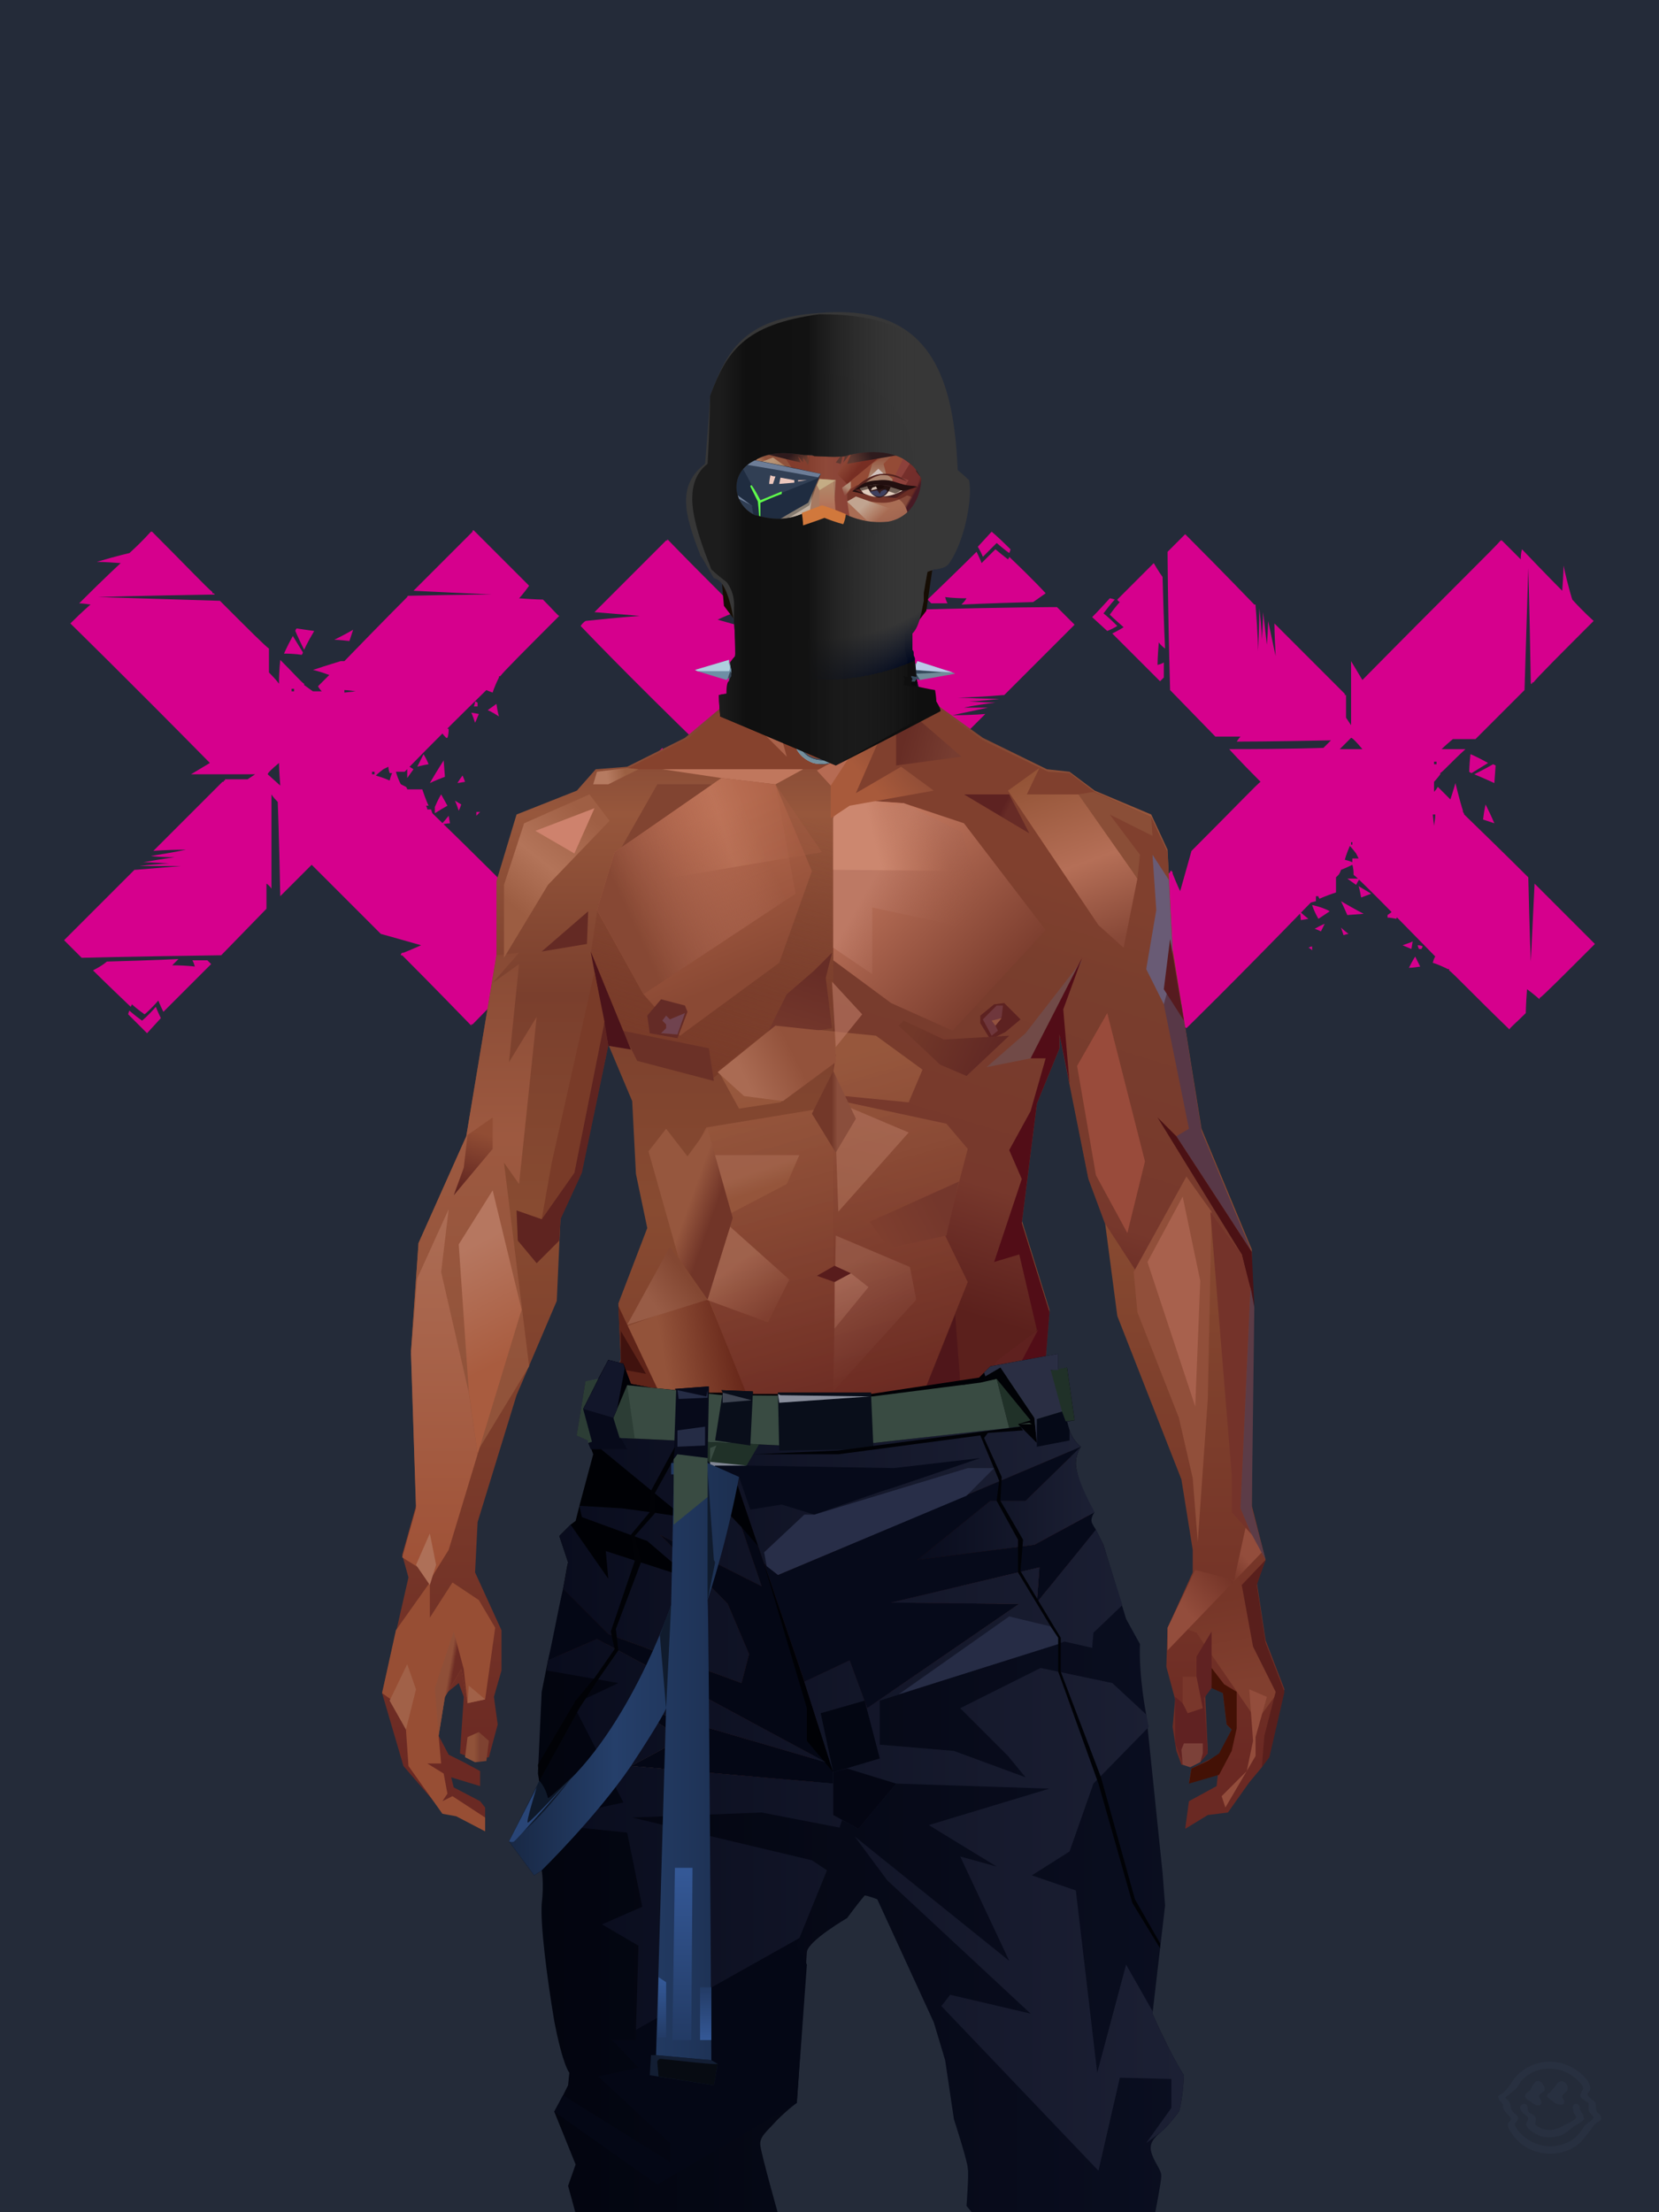 <?xml version="1.0" encoding="UTF-8"?><svg width="1320px" height="1760px" viewBox="0 0 1320 1760" version="1.1" xmlns="http://www.w3.org/2000/svg" xmlns:xlink="http://www.w3.org/1999/xlink"><defs></defs><g stroke="none" stroke-width="1" fill="none" id="id-31188" fill-rule="evenodd"><g id="id-31189"><rect fill="#242B39" width="1320" height="1760" x="0" y="0" id="id-31190"></rect><g transform=" translate(51,422)" fill="#D6008D" id="id-31191"><path d=" M 73,379 C 66,387 62,390 62,390 C 55,385 52,382 52,382 C 51,384 51,385 51,385 C 61,395 66,400 66,400 L 77,388 C 74,382 73,379 73,379 Z" id="id-31192"></path><path d=" M 79,383 C 76,377 75,374 75,374 C 68,382 64,385 64,385 C 57,380 54,377 54,377 C 53,379 53,379 53,379 C 33,360 23,350 23,350 C 31,346 34,343 34,343 C 72,342 91,341 91,341 C 88,344 86,346 86,346 C 98,346 104,347 104,347 C 103,343 102,342 102,342 C 110,342 114,342 114,342 L 117,345 C 92,370 79,383 79,383 Z" id="id-31193"></path><path d=" M 305,165 C 304,165 304,165 304,165 C 301,162 300,160 300,160 C 302,158 303,157 303,157 L 306,158 C 306,163 305,165 305,165 Z" id="id-31194"></path><path d=" M 326,0 C 353,27 368,42 370,44 L 370,44 C 370,44 370,44 370,44 L 370,44 C 370,44 370,44 370,44 C 365,51 362,54 362,54 C 375,55 381,55 381,55 C 389,63 393,68 394,68 L 394,68 C 394,68 394,68 394,68 L 394,68 L 394,68 C 366,96 350,112 347,116 L 346,116 C 346,116 346,116 346,117 L 346,117 C 346,117 346,117 346,117 C 342,125 341,129 341,129 C 338,128 336,127 336,127 C 295,167 274,189 271,192 L 271,192 C 270,192 270,192 270,192 L 270,192 L 270,192 C 266,192 264,192 264,192 C 266,199 268,202 268,202 C 270,203 272,204 272,204 C 273,205 273,206 273,206 C 280,206 284,206 285,206 L 285,206 C 285,206 285,206 285,206 L 285,206 L 285,206 C 288,215 290,219 290,219 C 289,219 288,219 288,219 C 289,221 289,222 289,222 L 292,222 L 293,225 C 360,290 392,324 393,325 L 393,325 L 393,325 C 391,328 389,329 389,329 L 389,329 L 389,329 C 361,332 346,333 346,333 C 370,335 382,336 382,336 C 347,370 328,390 325,393 L 325,393 C 325,393 324,393 324,393 L 324,394 C 324,394 324,394 324,394 L 324,394 L 324,394 C 292,361 273,342 269,338 L 268,338 C 268,338 268,338 268,337 L 268,337 C 268,337 268,337 268,337 C 268,337 269,336 269,336 L 270,336 C 280,332 284,330 284,330 C 263,324 252,321 252,321 C 217,286 199,268 197,266 L 197,266 C 197,266 197,266 197,266 C 180,283 172,291 172,291 C 171,241 170,216 170,216 C 166,212 165,210 165,210 C 165,258 165,283 165,285 L 165,285 L 165,285 C 163,282 161,281 161,281 C 161,291 161,297 161,300 L 161,300 C 161,300 161,300 161,300 L 161,301 C 161,301 161,301 161,301 L 161,301 C 161,301 161,301 161,301 L 161,301 L 161,301 L 125,338 C 51,339 14,340 14,340 C 5,331 0,326 0,326 L 0,326 L 0,326 C 33,293 52,274 56,270 L 56,270 C 56,270 56,270 56,270 L 56,270 C 56,270 56,270 56,270 L 57,270 C 57,270 57,270 57,270 C 81,268 93,267 93,267 C 71,267 60,267 60,267 L 60,267 L 60,267 C 76,265 84,265 84,265 C 70,264 63,264 63,264 C 80,261 88,260 88,260 C 75,260 69,259 69,259 C 88,256 97,254 97,254 C 80,254 71,255 71,255 C 97,229 114,212 122,204 L 123,203 C 124,202 125,201 126,200 L 127,200 C 127,199 127,199 127,199 L 128,199 C 128,198 128,198 128,198 L 128,198 L 128,198 C 140,198 146,198 146,198 L 146,198 L 146,198 L 152,194 L 101,194 L 101,194 C 111,188 116,185 116,185 C 47,115 10,79 5,74 L 5,74 C 5,74 5,74 5,74 C 15,64 21,59 21,59 C 15,58 12,58 12,58 C 33,37 44,27 45,26 L 45,26 C 45,26 45,26 45,26 C 32,25 26,25 26,25 L 26,25 L 26,25 C 43,20 52,18 52,18 C 63,8 68,2 69,1 L 69,1 C 69,1 69,1 69,1 L 70,1 L 70,1 C 97,28 113,45 118,49 L 118,50 C 118,50 119,50 119,50 L 119,50 C 119,50 119,50 119,50 L 119,50 C 119,50 119,50 119,50 L 120,51 L 120,51 C 58,52 27,53 27,53 C 92,55 124,56 124,56 C 147,79 160,92 163,94 L 163,94 C 163,95 163,95 163,95 L 163,95 C 163,95 163,95 163,95 L 163,95 C 163,95 163,95 163,95 C 163,103 163,108 163,111 L 163,111 C 163,111 163,111 163,111 L 163,112 C 163,112 163,112 163,112 L 163,112 C 163,112 163,112 163,112 L 163,113 C 163,113 163,113 163,113 L 163,113 L 163,113 C 169,119 171,122 171,122 C 171,110 172,104 172,103 L 172,103 L 172,103 C 183,114 189,121 191,122 L 191,123 C 191,123 191,123 191,123 L 191,123 C 191,123 191,123 191,123 L 191,123 L 191,123 C 195,126 198,128 198,128 C 203,128 205,128 205,128 C 203,126 202,124 202,124 C 208,118 211,115 211,115 C 203,112 198,111 198,111 C 210,107 217,105 220,104 L 221,104 C 222,104 223,104 223,104 C 254,72 271,55 273,53 L 273,53 C 273,52 274,52 274,52 C 317,51 339,51 340,51 L 340,51 L 340,51 C 299,49 278,48 278,48 C 306,20 322,4 325,1 L 325,0 C 325,0 325,0 325,0 L 326,0 C 326,0 326,0 326,0 Z M 171,185 C 165,190 162,193 162,194 L 162,194 C 162,194 162,194 162,194 L 162,194 L 162,194 L 172,203 C 171,191 171,185 171,185 L 171,185 L 171,185 Z M 258,188 C 256,189 254,190 254,190 L 254,190 L 254,190 C 250,193 248,195 248,195 C 255,197 259,199 259,199 C 260,195 261,193 261,193 L 259,193 C 258,190 258,188 258,188 Z M 247,192 L 245,192 L 245,192 C 245,194 245,194 245,194 L 247,194 L 247,192 Z M 223,127 C 223,128 223,129 223,129 L 232,128 C 226,127 223,127 223,127 Z M 183,126 L 181,126 C 181,126 181,127 181,128 L 181,128 L 183,128 L 183,128 L 183,126 L 183,126 Z" id="id-31195"></path><path d=" M 175,98 C 184,98 189,99 189,99 C 190,98 190,97 190,97 L 182,84 C 177,93 175,98 175,98 Z" id="id-31196"></path><path d=" M 191,95 C 186,85 184,80 184,80 C 184,79 185,78 185,78 L 199,80 C 193,90 191,95 191,95 Z" id="id-31197"></path><path d=" M 215,87 C 225,82 230,79 230,79 L 227,88 C 219,87 215,87 215,87 Z" id="id-31198"></path><path d=" M 273,187 C 273,193 273,197 273,197 L 278,190 C 275,188 273,187 273,187 Z" id="id-31199"></path><path d=" M 300,234 C 305,233 307,233 307,233 L 306,227 C 302,232 300,234 300,234 Z" id="id-31200"></path><path d=" M 314,223 C 312,217 311,215 311,215 L 316,218 C 315,221 314,223 314,223 Z" id="id-31201"></path><path d=" M 328,227 C 328,225 328,224 328,224 L 331,224 C 329,226 328,227 328,227 Z" id="id-31202"></path><path d=" M 295,225 L 295,220 C 298,213 300,210 300,210 L 305,219 C 298,223 295,225 295,225 Z" id="id-31203"></path><path d=" M 317,195 C 314,199 313,201 313,201 L 319,200 C 318,197 317,195 317,195 Z" id="id-31204"></path><path d=" M 291,201 C 298,189 302,183 302,183 L 303,196 C 295,199 291,201 291,201 Z" id="id-31205"></path><path d=" M 290,186 C 284,187 281,188 281,188 L 286,178 C 289,183 290,186 290,186 Z" id="id-31206"></path><path d=" M 327,153 C 325,147 324,145 324,145 L 330,146 C 328,151 327,153 327,153 Z" id="id-31207"></path><path d=" M 346,148 C 340,144 337,143 337,143 L 344,138 C 345,145 346,148 346,148 Z" id="id-31208"></path><path d=" M 329,140 C 327,140 326,140 326,140 C 327,138 327,136 327,136 L 329,137 C 329,139 329,140 329,140 Z" id="id-31209"></path></g><g transform=" translate(461,423)" fill="#D6008D" id="id-31210"><path d=" M 339,0 C 332,7 328,11 328,11 C 321,5 318,3 318,3 C 317,5 317,6 317,6 C 327,16 332,20 332,20 L 343,8 C 340,3 339,0 339,0 Z" transform=" translate(330,10) rotate(-180) translate(-330,-10)" id="id-31192"></path><path d=" M 332,56 C 329,50 328,47 328,47 C 321,54 317,58 317,58 C 311,53 307,50 307,50 C 306,51 306,52 306,52 C 286,33 277,23 277,23 C 284,18 287,16 287,16 C 325,15 344,14 344,14 C 341,17 340,19 340,19 C 351,19 357,20 357,20 C 356,16 355,15 355,15 C 363,15 368,15 368,15 L 371,18 C 345,43 332,56 332,56 Z" transform=" translate(324,36) rotate(-180) translate(-324,-36)" id="id-31193"></path><path d=" M 93,243 C 92,243 91,243 91,243 C 89,239 88,238 88,238 C 90,236 91,234 91,234 L 94,235 C 93,240 93,243 93,243 Z" transform=" translate(91,239) rotate(-180) translate(-91,-239)" id="id-31194"></path><path d=" M 326,6 C 353,33 368,48 370,50 L 370,50 C 370,50 370,50 370,50 L 370,50 C 370,50 370,50 370,50 C 365,57 362,60 362,60 C 375,61 381,61 381,61 C 389,69 393,74 394,74 L 394,74 C 394,74 394,74 394,74 L 394,74 L 394,74 C 366,102 350,118 347,122 L 346,122 C 346,122 346,123 346,123 L 346,123 C 346,123 346,123 346,123 C 342,131 341,135 341,135 C 338,134 336,133 336,133 C 295,173 274,195 271,198 L 271,198 C 270,198 270,198 270,198 L 270,198 L 270,198 C 266,198 264,199 264,199 C 266,205 268,208 268,208 C 270,209 272,210 272,210 C 273,211 273,212 273,212 C 280,212 284,212 285,212 L 285,212 C 285,212 285,212 285,212 L 285,212 L 285,212 C 288,221 290,225 290,225 C 289,225 288,225 288,225 C 289,227 289,228 289,228 L 292,228 L 293,231 C 360,296 392,330 393,331 L 393,331 L 393,331 C 391,334 389,335 389,335 L 389,335 L 389,335 C 361,338 346,339 346,339 C 370,341 382,342 382,342 C 347,377 328,396 325,399 L 325,399 C 325,399 324,399 324,399 L 324,400 C 324,400 324,400 324,400 L 324,400 L 324,400 C 292,367 273,349 269,344 L 268,344 C 268,344 268,344 268,344 L 268,343 C 268,343 268,343 268,343 C 268,343 269,342 269,342 L 270,342 C 280,338 284,336 284,336 C 263,330 252,327 252,327 C 217,292 199,274 197,272 L 197,272 C 197,272 197,272 197,272 C 180,289 172,297 172,297 C 171,247 170,222 170,222 C 166,218 165,216 165,216 C 165,264 165,289 165,291 L 165,291 L 165,291 C 163,289 161,287 161,287 C 161,297 161,304 161,306 L 161,306 C 161,306 161,306 161,306 L 161,307 C 161,307 161,307 161,307 L 161,307 C 161,307 161,307 161,307 L 161,307 L 161,307 L 125,344 C 51,346 14,346 14,346 C 5,337 0,332 0,332 L 0,332 L 0,332 C 33,299 52,280 56,276 L 56,276 C 56,276 56,276 56,276 L 56,276 C 56,276 56,276 56,276 L 57,276 C 57,276 57,276 57,276 C 81,274 93,274 93,274 C 71,273 60,273 60,273 L 60,273 L 60,273 C 76,271 84,271 84,271 C 70,270 63,270 63,270 C 80,268 88,266 88,266 C 75,266 69,266 69,266 C 88,262 97,260 97,260 C 80,260 71,261 71,261 C 97,235 114,218 122,210 L 123,209 C 124,208 125,207 126,206 L 127,206 C 127,205 127,205 127,205 L 128,205 C 128,204 128,204 128,204 L 128,204 L 128,204 C 140,204 146,204 146,204 L 146,204 L 146,204 L 152,200 L 101,200 L 101,200 C 111,194 116,191 116,191 C 47,121 10,85 5,81 L 5,80 C 5,80 5,80 5,80 C 15,70 21,65 21,65 C 15,65 12,64 12,64 C 33,43 44,33 45,32 L 45,32 C 45,32 45,32 45,32 C 32,31 26,31 26,31 L 26,31 L 26,31 C 43,27 52,24 52,24 C 63,14 68,8 69,7 L 69,7 C 69,7 69,7 69,7 L 70,7 L 70,7 C 97,34 113,51 118,55 L 118,56 C 118,56 119,56 119,56 L 119,56 C 119,56 119,56 119,56 L 119,56 C 119,56 119,56 119,57 L 120,57 L 120,57 C 58,58 27,59 27,59 C 92,61 124,62 124,62 C 147,85 160,98 163,100 L 163,101 C 163,101 163,101 163,101 L 163,101 C 163,101 163,101 163,101 L 163,101 C 163,101 163,101 163,101 C 163,109 163,114 163,117 L 163,117 C 163,117 163,117 163,117 L 163,118 C 163,118 163,118 163,118 L 163,118 C 163,118 163,118 163,118 L 163,119 C 163,119 163,119 163,119 L 163,119 L 163,119 C 169,125 171,128 171,128 C 171,116 172,110 172,109 L 172,109 L 172,109 C 183,121 189,127 191,129 L 191,129 C 191,129 191,129 191,129 L 191,129 C 191,129 191,129 191,129 L 191,129 L 191,129 C 195,132 198,134 198,134 C 203,134 205,134 205,134 C 203,132 202,130 202,130 C 208,124 211,121 211,121 C 203,118 198,117 198,117 C 210,114 217,111 220,110 L 221,110 C 222,110 223,110 223,110 C 254,78 271,61 273,59 L 273,59 C 273,59 274,59 274,59 C 317,57 339,57 340,57 L 340,57 L 340,57 C 299,55 278,54 278,54 C 306,26 322,10 325,7 L 325,7 C 325,7 325,7 325,6 L 326,6 C 326,6 326,6 326,6 Z M 171,191 C 165,196 162,199 162,200 L 162,200 C 162,200 162,200 162,200 L 162,200 L 162,200 L 172,209 C 171,197 171,191 171,191 L 171,191 L 171,191 Z M 258,194 C 256,195 254,196 254,196 L 254,196 L 254,196 C 250,199 248,201 248,201 C 255,204 259,205 259,205 C 260,201 261,199 261,199 L 259,199 C 258,196 258,194 258,194 Z M 247,198 L 245,198 L 245,198 C 245,200 245,200 245,200 L 247,200 L 247,198 Z M 223,133 C 223,134 223,135 223,135 L 232,134 C 226,133 223,133 223,133 Z M 183,132 L 181,132 C 181,132 181,133 181,134 L 181,134 L 183,134 L 183,134 L 183,132 L 183,132 Z" transform=" translate(197,203) rotate(-180) translate(-197,-203)" id="id-31195"></path><path d=" M 204,315 C 214,316 219,316 219,316 C 219,315 220,314 220,314 L 211,301 C 206,310 204,315 204,315 Z" transform=" translate(212,308) rotate(-180) translate(-212,-308)" id="id-31196"></path><path d=" M 203,321 C 198,311 195,306 195,306 C 196,305 197,304 197,304 L 210,306 C 205,316 203,321 203,321 Z" transform=" translate(203,313) rotate(-180) translate(-203,-313)" id="id-31197"></path><path d=" M 164,319 C 174,314 179,312 179,312 L 176,321 C 168,320 164,319 164,319 Z" transform=" translate(172,316) rotate(-180) translate(-172,-316)" id="id-31198"></path><path d=" M 116,203 C 116,210 116,213 116,213 L 121,207 C 117,204 116,203 116,203 Z" transform=" translate(118,208) rotate(-180) translate(-118,-208)" id="id-31199"></path><path d=" M 87,173 C 92,172 94,172 94,172 L 93,166 C 89,170 87,173 87,173 Z" transform=" translate(91,169) rotate(-180) translate(-91,-169)" id="id-31200"></path><path d=" M 81,185 C 79,180 78,177 78,177 L 84,180 C 82,183 81,185 81,185 Z" transform=" translate(81,181) rotate(-180) translate(-81,-181)" id="id-31201"></path><path d=" M 64,176 C 63,174 63,173 63,173 L 67,173 C 65,175 64,176 64,176 Z" transform=" translate(65,174) rotate(-180) translate(-65,-174)" id="id-31202"></path><path d=" M 89,190 L 89,185 C 92,178 94,175 94,175 L 99,184 C 92,188 89,190 89,190 Z" transform=" translate(94,182) rotate(-180) translate(-94,-182)" id="id-31203"></path><path d=" M 80,198 C 77,202 75,204 75,204 L 81,203 C 80,200 80,198 80,198 Z" transform=" translate(78,201) rotate(-180) translate(-78,-201)" id="id-31204"></path><path d=" M 91,216 C 98,205 102,199 102,199 L 103,212 C 95,215 91,216 91,216 Z" transform=" translate(97,207) rotate(-180) translate(-97,-207)" id="id-31205"></path><path d=" M 113,219 C 107,221 104,222 104,222 L 110,211 C 112,217 113,219 113,219 Z" transform=" translate(109,217) rotate(-180) translate(-109,-217)" id="id-31206"></path><path d=" M 67,255 C 65,250 64,247 64,247 L 70,248 C 68,253 67,255 67,255 Z" transform=" translate(67,251) rotate(-180) translate(-67,-251)" id="id-31207"></path><path d=" M 57,261 C 51,258 48,256 48,256 L 56,252 C 57,258 57,261 57,261 Z" transform=" translate(53,257) rotate(-180) translate(-53,-257)" id="id-31208"></path><path d=" M 68,263 C 66,263 65,263 65,263 C 65,261 66,260 66,260 L 68,260 C 68,262 68,263 68,263 Z" transform=" translate(66,261) rotate(-180) translate(-66,-261)" id="id-31209"></path></g><g transform=" translate(869,425)" fill="#D6008D" id="id-31229"><path d=" M 19,54 C 12,61 9,65 9,65 C 1,59 -2,56 -2,56 C -3,59 -3,60 -3,60 C 7,69 12,74 12,74 L 23,62 C 21,57 19,54 19,54 Z" transform=" translate(10,64) rotate(-270) translate(-10,-64)" id="id-31192"></path><path d=" M 45,90 C 42,84 40,81 40,81 C 33,89 30,92 30,92 C 23,87 20,84 20,84 C 19,86 18,86 18,86 C -1,67 -11,57 -11,57 C -4,53 0,50 0,50 C 38,49 57,48 57,48 C 54,52 52,53 52,53 C 64,54 70,54 70,54 C 69,50 68,49 68,49 C 76,49 80,49 80,49 L 83,52 C 58,77 45,90 45,90 Z" transform=" translate(36,70) rotate(-270) translate(-36,-70)" id="id-31193"></path><path d=" M 241,307 C 240,307 239,307 239,307 C 237,304 235,302 235,302 C 238,300 239,299 239,299 L 242,300 C 241,305 241,307 241,307 Z" transform=" translate(239,303) rotate(-270) translate(-239,-303)" id="id-31194"></path><path d=" M 332,0 C 359,27 374,42 375,44 L 376,44 C 376,44 376,44 376,44 L 376,44 C 376,44 376,44 376,44 C 370,51 368,54 368,54 C 381,55 387,55 387,55 C 395,63 399,68 400,68 L 400,68 C 400,68 400,68 400,68 L 400,68 L 400,68 C 372,97 356,112 353,116 L 352,116 C 352,117 352,117 352,117 L 352,117 C 352,117 352,117 352,117 C 348,125 347,129 347,129 C 343,128 342,127 342,127 C 301,167 279,189 277,192 L 276,192 C 276,192 276,192 276,192 L 276,192 L 276,192 C 272,192 269,193 269,193 C 272,199 273,202 273,202 C 276,203 277,204 277,204 C 279,206 279,206 279,206 C 286,206 290,206 291,206 L 291,206 C 291,206 291,206 291,206 L 291,206 L 291,206 C 294,215 296,219 296,219 C 295,220 294,220 294,220 C 294,221 294,222 294,222 L 298,222 L 299,226 C 366,291 398,324 399,325 L 399,325 L 399,325 C 397,328 395,329 395,329 L 395,329 L 395,329 C 367,332 352,334 352,334 C 376,335 388,336 388,336 C 353,371 334,390 331,393 L 330,393 C 330,394 330,394 330,394 L 330,394 C 330,394 330,394 330,394 L 330,394 L 330,394 C 298,361 279,343 275,338 L 274,338 C 274,338 274,338 274,338 L 274,337 C 274,337 273,337 273,337 C 274,337 275,336 275,336 L 276,336 C 286,332 290,330 290,330 C 269,324 258,321 258,321 C 223,286 204,268 203,266 L 203,266 C 203,266 203,266 203,266 C 186,283 177,291 177,291 C 177,241 176,216 176,216 C 172,212 170,210 170,210 C 171,258 171,283 171,285 L 171,285 L 171,285 C 168,283 167,282 167,282 C 167,291 167,298 167,300 L 167,300 C 167,300 167,301 167,301 L 167,301 C 167,301 167,301 167,301 L 167,301 C 167,301 167,301 167,301 L 167,302 L 167,302 L 130,338 C 57,340 20,340 20,340 C 11,331 6,326 6,326 L 6,326 L 6,326 C 39,293 58,275 62,271 L 62,270 C 62,270 62,270 62,270 L 62,270 C 62,270 62,270 62,270 L 62,270 C 63,270 63,270 63,270 C 87,268 99,268 99,268 C 77,267 66,267 65,267 L 65,267 L 65,267 C 82,265 90,265 90,265 C 75,264 68,264 68,264 C 85,262 94,261 94,261 C 81,260 75,260 75,260 C 94,256 103,254 103,254 C 86,255 77,255 77,255 C 103,229 120,212 128,204 L 129,203 C 130,202 131,201 132,200 L 132,200 C 133,199 133,199 133,199 L 134,199 C 134,199 134,198 134,198 L 134,198 L 134,198 C 146,198 151,198 152,198 L 152,198 L 152,198 L 158,194 L 107,194 L 107,194 C 117,188 122,185 122,185 C 52,116 16,79 11,75 L 11,74 C 11,74 11,74 11,74 C 21,64 26,59 26,59 C 21,59 18,58 18,58 C 39,38 50,27 51,26 L 51,26 C 51,26 51,26 51,26 C 38,25 32,25 31,25 L 31,25 L 31,25 C 49,21 58,18 58,18 C 69,8 74,2 75,1 L 75,1 C 75,1 75,1 75,1 L 75,1 L 75,1 C 103,29 119,45 124,49 L 124,50 C 124,50 124,50 124,50 L 125,50 C 125,50 125,50 125,50 L 125,51 C 125,51 125,51 125,51 L 125,51 L 125,51 C 64,52 33,53 33,53 C 98,55 130,56 130,56 C 153,79 166,92 169,95 L 169,95 C 169,95 169,95 169,95 L 169,95 C 169,95 169,95 169,95 L 169,95 C 169,95 169,95 169,95 C 169,103 169,108 169,111 L 169,111 C 169,111 169,112 169,112 L 169,112 C 169,112 169,112 169,112 L 169,112 C 169,112 169,112 169,112 L 169,113 C 169,113 169,113 169,113 L 169,113 L 169,113 C 174,119 177,122 177,122 C 177,110 177,104 177,104 L 177,103 L 177,103 C 188,115 195,121 196,123 L 197,123 C 197,123 197,123 197,123 L 197,123 C 197,123 197,123 197,123 L 197,123 L 197,123 C 201,126 203,128 203,128 C 208,128 211,128 211,128 C 209,126 207,125 207,125 C 214,118 217,115 217,115 C 208,112 204,111 204,111 C 216,108 223,106 226,105 L 227,105 C 228,104 229,104 229,104 C 260,72 277,55 279,53 L 279,53 C 279,53 279,53 279,53 C 323,52 345,51 346,51 L 346,51 L 346,51 C 305,49 284,48 284,48 C 312,20 328,4 331,1 L 331,1 C 331,1 331,1 331,1 L 332,0 C 332,0 332,0 332,0 Z M 177,185 C 171,190 168,193 168,194 L 168,194 C 168,194 168,194 168,194 L 168,194 L 168,194 L 177,203 C 177,191 177,185 177,185 L 177,185 L 177,185 Z M 264,188 C 262,189 260,190 260,190 L 260,190 L 260,190 C 256,193 254,195 254,195 C 261,198 265,199 265,199 C 266,195 267,193 267,193 L 264,193 C 264,190 264,188 264,188 Z M 253,193 L 251,193 L 251,193 C 251,194 251,194 251,194 L 253,194 L 253,193 Z M 229,127 C 229,128 229,129 229,129 L 238,128 C 232,127 229,127 229,127 Z M 189,126 L 187,126 C 187,126 187,127 187,128 L 187,128 L 189,128 L 189,128 L 189,126 L 189,126 Z" transform=" translate(203,197) rotate(-270) translate(-203,-197)" id="id-31195"></path><path d=" M 301,189 C 310,190 315,190 315,190 C 316,189 316,188 316,188 L 308,175 C 303,184 301,189 301,189 Z" transform=" translate(308,182) rotate(-270) translate(-308,-182)" id="id-31196"></path><path d=" M 313,200 C 308,190 305,185 305,185 C 306,183 306,183 306,183 L 320,184 C 315,195 313,200 313,200 Z" transform=" translate(313,191) rotate(-270) translate(-313,-191)" id="id-31197"></path><path d=" M 309,225 C 319,220 324,218 324,218 L 321,227 C 313,226 309,225 309,225 Z" transform=" translate(316,222) rotate(-270) translate(-316,-222)" id="id-31198"></path><path d=" M 206,271 C 206,277 206,281 206,281 L 211,274 C 207,272 206,271 206,271 Z" transform=" translate(208,276) rotate(-270) translate(-208,-276)" id="id-31199"></path><path d=" M 166,307 C 170,306 173,306 173,306 L 172,300 C 168,305 166,307 166,307 Z" transform=" translate(169,303) rotate(-270) translate(-169,-303)" id="id-31200"></path><path d=" M 182,317 C 179,312 178,309 178,309 L 184,312 C 182,316 182,317 182,317 Z" transform=" translate(181,313) rotate(-270) translate(-181,-313)" id="id-31201"></path><path d=" M 174,331 C 173,329 173,328 173,328 L 176,328 C 174,330 174,331 174,331 Z" transform=" translate(174,329) rotate(-270) translate(-174,-329)" id="id-31202"></path><path d=" M 177,307 L 178,303 C 180,296 182,293 182,293 L 188,302 C 181,306 177,307 177,307 Z" transform=" translate(182,300) rotate(-270) translate(-182,-300)" id="id-31203"></path><path d=" M 203,313 C 200,317 198,319 198,319 L 204,317 C 203,314 203,313 203,313 Z" transform=" translate(201,316) rotate(-270) translate(-201,-316)" id="id-31204"></path><path d=" M 202,306 C 209,294 212,288 212,288 L 213,301 C 206,304 202,306 202,306 Z" transform=" translate(207,297) rotate(-270) translate(-207,-297)" id="id-31205"></path><path d=" M 221,288 C 215,289 212,290 212,290 L 218,280 C 220,285 221,288 221,288 Z" transform=" translate(217,285) rotate(-270) translate(-217,-285)" id="id-31206"></path><path d=" M 251,331 C 249,325 248,323 248,323 L 254,324 C 252,329 251,331 251,331 Z" transform=" translate(251,327) rotate(-270) translate(-251,-327)" id="id-31207"></path><path d=" M 261,346 C 255,343 252,341 252,341 L 260,337 C 261,343 261,346 261,346 Z" transform=" translate(257,341) rotate(-270) translate(-257,-341)" id="id-31208"></path><path d=" M 263,329 C 261,330 260,330 260,330 C 260,327 261,326 261,326 L 263,327 C 263,328 263,329 263,329 Z" transform=" translate(261,328) rotate(-270) translate(-261,-328)" id="id-31209"></path></g></g></g><defs><linearGradient x1="50%" y1="6%" x2="50%" y2="100%" id="id-110371"><stop stop-color="#783F2F" offset="0%"></stop><stop stop-color="#97573C" offset="8%"></stop><stop stop-color="#7A3F2D" offset="20%"></stop><stop stop-color="#884B31" offset="34%"></stop><stop stop-color="#6B2923" offset="71%"></stop><stop stop-color="#602521" offset="100%"></stop></linearGradient><linearGradient x1="50%" y1="-10%" x2="50%" y2="84%" id="id-110372"><stop stop-color="#824631" offset="0%"></stop><stop stop-color="#9D5940" offset="49%"></stop><stop stop-color="#91533A" offset="100%"></stop></linearGradient><linearGradient x1="57%" y1="50%" x2="47%" y2="56%" id="id-110373"><stop stop-color="#551B1B" offset="0%"></stop><stop stop-color="#612520" offset="100%"></stop></linearGradient><linearGradient x1="45%" y1="35%" x2="55%" y2="47%" id="id-110374"><stop stop-color="#81452F" offset="0%"></stop><stop stop-color="#5D221E" offset="100%"></stop></linearGradient><linearGradient x1="54%" y1="31%" x2="47%" y2="81%" id="id-110375"><stop stop-color="#80402E" offset="0%"></stop><stop stop-color="#793E2D" offset="20%"></stop><stop stop-color="#77382C" offset="71%"></stop><stop stop-color="#6D2F27" offset="81%"></stop><stop stop-color="#5B201C" offset="100%"></stop></linearGradient><linearGradient x1="43%" y1="38%" x2="54%" y2="44%" id="id-110376"><stop stop-color="#8F4F38" offset="0%"></stop><stop stop-color="#6D2C24" offset="100%"></stop></linearGradient><linearGradient x1="46%" y1="8%" x2="58%" y2="82%" id="id-110377"><stop stop-color="#9B5B3F" offset="0%" stop-opacity="0.880"></stop><stop stop-color="#6B2A22" offset="100%"></stop></linearGradient><linearGradient x1="50%" y1="41%" x2="49%" y2="66%" id="id-110378"><stop stop-color="#581B1B" offset="0%"></stop><stop stop-color="#843428" offset="27%"></stop><stop stop-color="#86422D" offset="100%"></stop></linearGradient><linearGradient x1="63%" y1="4%" x2="25%" y2="77%" id="id-110379"><stop stop-color="#9F5F44" offset="0%"></stop><stop stop-color="#B37459" offset="55%"></stop><stop stop-color="#9C5D42" offset="100%"></stop></linearGradient><linearGradient x1="50%" y1="23%" x2="41%" y2="77%" id="id-110380"><stop stop-color="#541214" offset="0%"></stop><stop stop-color="#5D1B1C" offset="100%"></stop></linearGradient><linearGradient x1="47%" y1="22%" x2="55%" y2="89%" id="id-110381"><stop stop-color="#703527" offset="0%"></stop><stop stop-color="#A9624A" offset="100%"></stop></linearGradient><linearGradient x1="86%" y1="87%" x2="11%" y2="66%" id="id-110382"><stop stop-color="#773D31" offset="0%"></stop><stop stop-color="#672D25" offset="100%"></stop></linearGradient><linearGradient x1="71%" y1="11%" x2="50%" y2="100%" id="id-110383"><stop stop-color="#81432F" offset="0%" stop-opacity="0"></stop><stop stop-color="#783A28" offset="100%"></stop></linearGradient><linearGradient x1="66%" y1="46%" x2="56%" y2="43%" id="id-110384"><stop stop-color="#672B26" offset="0%"></stop><stop stop-color="#5D2221" offset="100%"></stop></linearGradient><linearGradient x1="100%" y1="41%" x2="50%" y2="63%" id="id-110385"><stop stop-color="#271321" offset="0%"></stop><stop stop-color="#43151B" offset="100%"></stop></linearGradient><linearGradient x1="69%" y1="20%" x2="50%" y2="100%" id="id-110386"><stop stop-color="#672D26" offset="0%"></stop><stop stop-color="#75382C" offset="100%"></stop></linearGradient><linearGradient x1="36%" y1="20%" x2="57%" y2="81%" id="id-110387"><stop stop-color="#B16549" offset="0%"></stop><stop stop-color="#8A4934" offset="100%"></stop></linearGradient><linearGradient x1="26%" y1="83%" x2="92%" y2="50%" id="id-110388"><stop stop-color="#874834" offset="0%"></stop><stop stop-color="#CF836C" offset="100%" stop-opacity="0.095"></stop></linearGradient><linearGradient x1="17%" y1="56%" x2="85%" y2="45%" id="id-110389"><stop stop-color="#B16549" offset="0%" stop-opacity="0"></stop><stop stop-color="#CA8266" offset="52%"></stop><stop stop-color="#A55D43" offset="100%"></stop></linearGradient><linearGradient x1="17%" y1="24%" x2="74%" y2="87%" id="id-110390"><stop stop-color="#C0765D" offset="0%"></stop><stop stop-color="#7A3C2D" offset="100%"></stop></linearGradient><linearGradient x1="26%" y1="42%" x2="80%" y2="75%" id="id-110391"><stop stop-color="#BD7964" offset="0%"></stop><stop stop-color="#965340" offset="100%" stop-opacity="0"></stop></linearGradient><linearGradient x1="29%" y1="56%" x2="77%" y2="50%" id="id-110392"><stop stop-color="#CC876F" offset="0%"></stop><stop stop-color="#B97055" offset="100%" stop-opacity="0"></stop></linearGradient><linearGradient x1="74%" y1="24%" x2="34%" y2="74%" id="id-110393"><stop stop-color="#7E4434" offset="0%"></stop><stop stop-color="#A85A3B" offset="100%"></stop></linearGradient><linearGradient x1="66%" y1="100%" x2="40%" y2="0%" id="id-110394"><stop stop-color="#874837" offset="0%"></stop><stop stop-color="#B56F57" offset="46%"></stop><stop stop-color="#945437" offset="100%"></stop></linearGradient><linearGradient x1="52%" y1="13%" x2="59%" y2="75%" id="id-110395"><stop stop-color="#763628" offset="0%"></stop><stop stop-color="#813F2F" offset="100%"></stop></linearGradient><linearGradient x1="28%" y1="76%" x2="73%" y2="20%" id="id-110396"><stop stop-color="#934D3C" offset="0%"></stop><stop stop-color="#753528" offset="67%"></stop><stop stop-color="#934D3C" offset="100%"></stop></linearGradient><linearGradient x1="66%" y1="59%" x2="24%" y2="66%" id="id-110397"><stop stop-color="#612115" offset="0%"></stop><stop stop-color="#93533A" offset="100%"></stop></linearGradient><linearGradient x1="41%" y1="11%" x2="61%" y2="81%" id="id-110398"><stop stop-color="#A06350" offset="0%"></stop><stop stop-color="#713127" offset="100%"></stop></linearGradient><linearGradient x1="19%" y1="58%" x2="66%" y2="43%" id="id-110399"><stop stop-color="#AA6B53" offset="0%"></stop><stop stop-color="#93523B" offset="100%"></stop></linearGradient><linearGradient x1="73%" y1="50%" x2="30%" y2="53%" id="id-110400"><stop stop-color="#9B5F42" offset="0%"></stop><stop stop-color="#B67B61" offset="100%"></stop></linearGradient><linearGradient x1="31%" y1="0%" x2="50%" y2="100%" id="id-110401"><stop stop-color="#B27562" offset="0%"></stop><stop stop-color="#9B5C4B" offset="100%"></stop></linearGradient><linearGradient x1="29%" y1="43%" x2="65%" y2="100%" id="id-110402"><stop stop-color="#A86B54" offset="0%"></stop><stop stop-color="#814030" offset="100%"></stop></linearGradient><linearGradient x1="13%" y1="78%" x2="84%" y2="50%" id="id-110403"><stop stop-color="#7E3E2E" offset="0%"></stop><stop stop-color="#74372C" offset="100%"></stop></linearGradient><linearGradient x1="50%" y1="0%" x2="36%" y2="100%" id="id-110404"><stop stop-color="#AB6C57" offset="0%"></stop><stop stop-color="#A56750" offset="100%"></stop></linearGradient><linearGradient x1="50%" y1="28%" x2="64%" y2="55%" id="id-110405"><stop stop-color="#A3664E" offset="0%"></stop><stop stop-color="#98593D" offset="100%"></stop></linearGradient><linearGradient x1="40%" y1="55%" x2="62%" y2="71%" id="id-110406"><stop stop-color="#96573E" offset="0%"></stop><stop stop-color="#713528" offset="100%"></stop></linearGradient><linearGradient x1="9%" y1="37%" x2="88%" y2="55%" id="id-110407"><stop stop-color="#723829" offset="0%"></stop><stop stop-color="#612824" offset="100%"></stop></linearGradient><linearGradient x1="62%" y1="19%" x2="50%" y2="100%" id="id-110408"><stop stop-color="#914D34" offset="0%"></stop><stop stop-color="#5F2420" offset="100%"></stop></linearGradient><linearGradient x1="45%" y1="18%" x2="51%" y2="67%" id="id-110409"><stop stop-color="#B67760" offset="0%"></stop><stop stop-color="#A95C3F" offset="100%"></stop></linearGradient><linearGradient x1="50%" y1="0%" x2="50%" y2="100%" id="id-110410"><stop stop-color="#AC6D55" offset="0%"></stop><stop stop-color="#9F5136" offset="100%"></stop></linearGradient><linearGradient x1="45%" y1="50%" x2="58%" y2="50%" id="id-110411"><stop stop-color="#733829" offset="0%"></stop><stop stop-color="#8A4E3C" offset="100%"></stop></linearGradient><linearGradient x1="33%" y1="74%" x2="77%" y2="42%" id="id-110412"><stop stop-color="#985C46" offset="0%"></stop><stop stop-color="#834732" offset="100%"></stop></linearGradient><linearGradient x1="63%" y1="59%" x2="38%" y2="59%" id="id-110413"><stop stop-color="#7E4231" offset="0%"></stop><stop stop-color="#905239" offset="100%"></stop></linearGradient><linearGradient x1="50%" y1="0%" x2="50%" y2="100%" id="id-110414"><stop stop-color="#925F4E" offset="0%"></stop><stop stop-color="#6E2F26" offset="100%"></stop></linearGradient><linearGradient x1="47%" y1="47%" x2="53%" y2="50%" id="id-110415"><stop stop-color="#956855" offset="0%"></stop><stop stop-color="#7C3C32" offset="100%"></stop></linearGradient><linearGradient x1="50%" y1="0%" x2="50%" y2="100%" id="id-110416"><stop stop-color="#753229" offset="0%"></stop><stop stop-color="#833E34" offset="100%"></stop></linearGradient><linearGradient x1="50%" y1="0%" x2="50%" y2="100%" id="id-110417"><stop stop-color="#925644" offset="0%"></stop><stop stop-color="#865648" offset="100%"></stop></linearGradient><linearGradient x1="0%" y1="55%" x2="100%" y2="55%" id="id-110418"><stop stop-color="#804A40" offset="0%"></stop><stop stop-color="#692E2C" offset="100%"></stop></linearGradient><linearGradient x1="50%" y1="0%" x2="50%" y2="100%" id="id-110419"><stop stop-color="#916451" offset="0%"></stop><stop stop-color="#712E26" offset="100%"></stop></linearGradient><linearGradient x1="49%" y1="20%" x2="52%" y2="96%" id="id-110420"><stop stop-color="#773530" offset="0%"></stop><stop stop-color="#6F2C24" offset="100%"></stop></linearGradient><linearGradient x1="33%" y1="47%" x2="59%" y2="56%" id="id-110421"><stop stop-color="#5F2419" offset="0%"></stop><stop stop-color="#4F161A" offset="100%"></stop></linearGradient></defs><g transform=" translate(303,473)" id="id-110422"><polygon points="174 662 140 824 138 906 147 1082 171 1154 176 1211 174 1230 176 1284 287 1284 284 1265 308 1195 306 1124 345 952 343 912 354 879 363 881 371 877 384 904 391 970 434 1079 458 1202 475 1252 475 1284 596 1284 601 1225 592 1146 609 1103 613 997 596 842 545 671 540 640 529 606 532 569 510 498 522 403 540 360 540 348 563 464 576 498 586 574 637 704 646 760 646 778 626 822 625 853 632 879 630 901 633 920 637 931 648 931 658 920 656 877 660 867 670 874 673 899 677 903 667 923 645 934 643 945 666 939 665 948 643 960 640 982 658 971 674 969 691 945 701 933 705 926 707 923 714 892 719 871 704 832 697 786 704 768 693 725 693 521 653 425 630 282 626 203 613 175 568 156 548 141 530 139 479 114 422 73 416 42 415 1 285 0 284 73 279 83 242 114 196 137 171 139 156 156 108 175 92 228 92 287 68 431 30 516 24 602 28 725 17 764 22 782 1 874 18 932 49 968 60 970 83 982 83 965 79 960 58 949 56 941 79 948 79 936 66 929 54 923 45 906 51 875 62 866 66 877 63 922 75 927 86 925 93 899 90 877 96 856 96 824 75 778 77 738 108 637 140 562 143 495 160 458 181 358 200 403 203 461 212 504 189 564 191 608" fill="url(#id-110371)" id="id-110423"></polygon><polygon points="92 287 68 431 30 516 24 602 73 688 118 614 98 452 110 469 124 336 102 372 110 294 89 309 110 285" fill="url(#id-110372)" id="id-110423"></polygon><polygon points="384 906 391 972 434 1081 458 1204 475 1254 475 1287 596 1287 601 1226 592 1148 609 1105 613 999 603 904 585 908 585 846 535 683 457 705 382 878" fill="url(#id-110373)" id="id-110423"></polygon><polygon points="138 907 147 1083 172 1156 176 1212 174 1232 176 1286 176 1287 287 1287 284 1266 309 1197 306 1126 345 954 344 923 294 814 264 724 247 711" fill="url(#id-110374)" id="id-110423"></polygon><polygon points="545 673 540 641 529 608 532 571 510 500 522 405 540 361 540 350 563 465 576 500 602 540 660 491 688 529 653 427 630 283 626 205 613 177 568 157 548 142 531 141 479 116 422 75 416 44 415 3 360 3 360 715 463 724" fill="url(#id-110375)" id="id-110423"></polygon><polygon points="83 984 60 972 49 970 22 932 20 903 8 879 1 874 12 824 39 786 39 814 57 786 78 800 91 822 83 879 69 882 64 855 51 877 46 908 48 930 37 930 50 938 53 954 49 960 57 956 83 973" fill="#974E34" id="id-110428"></polygon><polygon points="66 855 69 882 64 855 51 877 46 908 43 870 58 825" fill="url(#id-110376)" id="id-110428"></polygon><polygon points="83 879 69 882 70 868" fill="#A16148" id="id-110428"></polygon><polygon points="482 376 513 349 558 291 522 368" fill="#714A47" id="id-110431"></polygon><polygon points="313 697 261 560 246 448 259 424 356 408 362 366 318 404 285 409 268 378 314 343 394 351 431 378 420 404 369 399 371 404 450 421 467 441 449 510 467 547 407 697 358 717" fill="url(#id-110377)" id="id-110432"></polygon><polygon points="410 90 430 82 423 76 417 45 417 7 287 9 287 48 283 76 278 86 245 114 195 139 366 139 391 70 410 26" fill="url(#id-110378)" id="id-110433"></polygon><polygon points="182 180 133 231 98 289 98 231 114 182 166 159" fill="url(#id-110379)" id="id-110434"></polygon><polygon points="347 107 384 55 410 31 414 23 300 31" fill="url(#id-110380)" id="id-110435"></polygon><polygon points="287 93 296 32 323 129" fill="url(#id-110381)" id="id-110436"></polygon><polygon points="336 139 314 151 271 146 224 139" fill="#C0775D" id="id-110437"></polygon><polygon points="410 84 410 136 462 129" fill="url(#id-110382)" id="id-110438"></polygon><polygon points="173 246 167 286 191 351 263 386 329 330 360 330 360 152 349 139 336 139 310 152" fill="url(#id-110383)" id="id-110439"></polygon><polygon points="464 159 516 190 500 159" fill="url(#id-110384)" id="id-110440"></polygon><polygon points="302 31 347 72 383 62 410 37 417 28 417 13" fill="url(#id-110385)" id="id-110441"></polygon><polygon points="264 151 191 202 220 151" fill="#814431" id="id-110442"></polygon><polygon points="154 206 170 170 123 188" fill="#CE826D" id="id-110443"></polygon><polygon points="359 285 345 299 323 318 305 354 359 345 354 305" fill="url(#id-110386)" id="id-110444"></polygon><polygon points="261 361 265 387 204 371 192 347" fill="#6B3127" id="id-110445"></polygon><polygon points="199 362 181 359 167 284" fill="#4B131A" id="id-110446"></polygon><polygon points="477 341 477 335 488 326 496 325 509 338 497 348 485 354" fill="#5D2221" id="id-110447"></polygon><polygon points="314 151 343 220 317 293 238 351 209 318 172 251 186 205 271 146" fill="url(#id-110387)" id="id-110448"></polygon><polygon points="314 151 330 238 209 318 172 251 186 205 271 146" fill="url(#id-110388)" id="id-110448"></polygon><polygon points="314 151 351 205 221 227 186 205 271 146" fill="url(#id-110389)" opacity="0.369" id="id-110448"></polygon><polygon points="212 335 223 322 242 327 244 332 236 353 214 349" fill="#642B26" id="id-110451"></polygon><polygon points="224 339 227 342 227 345 223 349 236 350 242 333 230 338 227 335" fill="#70434F" id="id-110452"></polygon><polygon points="489 343 491 347 486 351 479 338 490 327 495 327 494 336" fill="#6F373C" id="id-110453"></polygon><polygon points="486 339 489 343 494 337" fill="#92523E" id="id-110454"></polygon><polygon points="360 162 360 291 406 325 455 347 529 267 464 182 416 166" fill="url(#id-110390)" id="id-110455"></polygon><polygon points="360 178 360 281 391 302 391 249 489 270 462 189 416 166" fill="url(#id-110391)" id="id-110455"></polygon><polygon points="360 178 360 219 472 220 462 189 416 166 371 163" fill="url(#id-110392)" id="id-110455"></polygon><polygon points="358 178 373 168 440 156 414 137 378 158 412 80 396 60 358 146" fill="url(#id-110393)" id="id-110458"></polygon><polygon points="347 140 358 152 373 129 400 48 369 86 365 130" fill="#B66B53" id="id-110459"></polygon><polygon points="591 281 602 226 559 159 514 159 524 138 499 156 571 263" fill="url(#id-110394)" id="id-110460"></polygon><polygon points="609 298 626 332 630 285 627 227 614 207 617 251" fill="#695B75" id="id-110461"></polygon><polygon points="555 159 567 157 613 177 614 192 580 175 604 207 602 226" fill="#8A4E37" id="id-110462"></polygon><polygon points="641 823 649 826 697 896 714 873 682 781" fill="url(#id-110395)" id="id-110463"></polygon><polygon points="626 840 701 762 689 738 679 784 648 776 626 822" fill="url(#id-110396)" id="id-110463"></polygon><polygon points="649 862 649 845 661 825 661 870 655 878 658 922 652 929 638 929 632 914 632 893 632 877 645 888" fill="#602222" id="id-110465"></polygon><polygon points="554 375 578 333 608 451 594 508 569 462" fill="#994B3B" id="id-110466"></polygon><polygon points="623 326 643 425 633 431 693 523 653 427 637 326 626 315" fill="#583847" id="id-110467"></polygon><polygon points="628 274 639 339 623 314" fill="#561B1F" id="id-110468"></polygon><polygon points="693 523 695 567 685 525 618 416 633 431" fill="#4B1114" id="id-110469"></polygon><polygon points="641 463 599 539 602 571 635 655 646 703 650 754 658 640 661 491" fill="#914F3A" id="id-110470"></polygon><polygon points="610 531 648 646 652 546 638 479" fill="#A8614D" id="id-110470"></polygon><polygon points="693 748 677 730 677 700 660 491 685 525 692 552 684 727" fill="#74332A" id="id-110472"></polygon><polygon points="692 746 704 768 693 727 695 567 692 551 684 727" fill="#5C3C47" id="id-110473"></polygon><polygon points="260 559 310 683 356 716 264 713 238 685 196 582" fill="url(#id-110397)" id="id-110474"></polygon><polygon points="638 931 637 919 639 914 654 914 654 922 652 929 648 931 644 933" fill="#7C4139" id="id-110475"></polygon><polygon points="638 861 638 882 642 890 654 886 649 861" fill="#79372B" id="id-110476"></polygon><polygon points="691 871 694 912 689 936 669 956 672 965 696 924 696 909 705 877" fill="#934D3C" id="id-110477"></polygon><polygon points="704 768 685 788 694 837 712 873 703 908 701 933 707 925 719 873 704 834 697 788" fill="#591F1C" id="id-110478"></polygon><polygon points="667 939 643 946 645 934 658 928 667 922 677 903 673 899 670 874 661 870 661 854 671 867 681 873 681 902 677 920" fill="#431105" id="id-110479"></polygon><polygon points="362 510 360 634 426 561 421 535" fill="url(#id-110398)" opacity="0.626" id="id-110480"></polygon><polygon points="320 403 289 399 268 380 314 343 361 348 362 372" fill="url(#id-110399)" id="id-110481"></polygon><polygon points="172 141 169 151 181 151 205 139 196 138" fill="url(#id-110400)" id="id-110482"></polygon><polygon points="359 308 362 360 383 334" fill="#BB7863" opacity="0.625" id="id-110483"></polygon><polygon points="361 546 361 584 388 551 374 540" fill="url(#id-110401)" opacity="0.626" id="id-110484"></polygon><polygon points="347 542 361 547 374 540 361 534" fill="#581C1C" id="id-110485"></polygon><polygon points="325 545 278 503 259 561 308 579" fill="url(#id-110402)" opacity="0.758" id="id-110486"></polygon><polygon points="389 499 460 467 450 510 404 520" fill="url(#id-110403)" id="id-110487"></polygon><polygon points="364 491 361 403 420 428" fill="url(#id-110404)" opacity="0.758" id="id-110488"></polygon><polygon points="263 446 333 446 323 469 279 492" fill="url(#id-110405)" opacity="0.758" id="id-110489"></polygon><polygon points="260 425 280 496 260 561 237 528 213 443 227 425 244 447" fill="url(#id-110406)" id="id-110490"></polygon><polygon points="412 343 445 374 466 383 500 351 448 354 416 339" fill="url(#id-110407)" id="id-110491"></polygon><polygon points="165 252 164 278 128 284" fill="#642A24" id="id-110492"></polygon><polygon points="58 478 89 441 89 416 69 430 66 456" fill="url(#id-110408)" id="id-110493"></polygon><polygon points="77 684 70 634 62 517 89 474 112 569" fill="url(#id-110409)" id="id-110494"></polygon><polygon points="54 489 48 539 70 635 77 684 54 760 41 781 17 766 28 727 24 604 29 544" fill="url(#id-110410)" id="id-110495"></polygon><polygon points="136 452 128 497 154 460 178 340 170 300" fill="#793B28" id="id-110496"></polygon><polygon points="181 359 160 460 143 497 142 514 124 532 109 514 108 490 128 497 154 460 178 340" fill="#5F2420" id="id-110496"></polygon><polygon points="39 747 28 772 39 788 44 772" fill="#AE7058" id="id-110498"></polygon><polygon points="360 379 343 413 362 444 378 417" fill="url(#id-110411)" id="id-110499"></polygon><polygon points="196 581 260 561 230 519" fill="url(#id-110412)" id="id-110500"></polygon><polygon points="75 929 67 925 69 909 78 905 86 912 84 928" fill="url(#id-110413)" id="id-110501"></polygon><polygon points="20 903 7 880 21 851 28 871" fill="#A16148" id="id-110502"></polygon><polygon points="219 1123 204 1040 192 913 171 1090 183 1169 230 1208 262 1237 271 1213 235 1175 213 1157 273 1191 282 1169" fill="url(#id-110414)" opacity="0.808" id="id-110503"></polygon><polygon points="183 1207 182 1155 214 1106 237 1166 231 1210" fill="#7D3B2D" id="id-110504"></polygon><polygon points="187 902 212 1137 227 1161 275 1187 300 1137 273 1009 300 918 270 791 212 836" fill="url(#id-110415)" id="id-110505"></polygon><polygon points="288 1079 311 1040 312 942 295 903 265 1019 276 1188 302 1137" fill="url(#id-110416)" id="id-110506"></polygon><polygon points="585 908 604 1008 608 1106 614 998 599 887" fill="#604050" id="id-110507"></polygon><polygon points="431 886 489 1140 536 1115 561 925 566 886 537 816 501 786" fill="url(#id-110417)" opacity="0.792" id="id-110508"></polygon><polygon points="582 921 588 1011 585 1112 576 1162 545 1046 566 886" fill="url(#id-110418)" id="id-110509"></polygon><polygon points="562 1247 519 1200 472 1112 495 931 506 931 595 1188 579 1244" fill="url(#id-110419)" id="id-110510"></polygon><polygon points="532 1221 540 1263 537 1269 516 1287 510 1287 500 1263 513 1199 488 1226 462 1170 472 1101 428 1010 399 877 469 771 519 739 537 818 501 787 433 890 477 1078 534 1212" fill="url(#id-110420)" id="id-110511"></polygon><polygon points="322 1058 284 852 258 721 267 733 371 879 363 883 354 881 343 914 345 954" fill="#6B2D24" id="id-110512"></polygon><polygon points="430 1068 425 875 536 705 454 704 380 865 384 906 392 972" fill="#571D1C" opacity="0.394" id="id-110513"></polygon><polygon points="175 1262 194 1287 207 1287 225 1226 214 1249 175 1221 174 1232" fill="#743428" id="id-110514"></polygon><polygon points="529 1227 554 1234 569 1169 549 1168" fill="#824C40" id="id-110515"></polygon><polygon points="547 678 545 672 540 641 529 608 532 571 510 500 522 405 540 361 540 350 548 389 543 330 558 289 517 369 529 369 517 411 500 442 510 465 488 531 508 525 522 585 450 724" fill="#520D17" id="id-110423"></polygon><polygon points="403 722 491 609 523 585 450 723" fill="#5F211F" id="id-110517"></polygon><polygon points="174 664 140 826 138 907 139 937 238 690 352 886 354 881 363 883 371 879 384 906 472 773 549 712 597 844 545 673 540 641 478 697 450 723 279 705 232 657 189 566 191 610" fill="url(#id-110421)" id="id-110423"></polygon><polygon points="189 616 211 620 191 586 191 609" fill="#40120E" id="id-110519"></polygon><polygon points="139 836 226 709 167 697 139 826" fill="#4F1C18" id="id-110520"></polygon><polygon points="519 734 596 843 547 678" fill="#420F15" id="id-110521"></polygon><polygon points="416 778 448 726 315 744 330 762" fill="#6B2C26" opacity="0.520" id="id-110423"></polygon><polygon points="412 685 464 666 457 573" fill="#4F161A" id="id-110523"></polygon></g><defs><linearGradient x1="53%" y1="5%" x2="47%" y2="91%" id="id-111127"><stop stop-color="#8F4340" offset="0%"></stop><stop stop-color="#702A2C" offset="82%"></stop><stop stop-color="#974B47" offset="100%"></stop></linearGradient><linearGradient x1="62%" y1="61%" x2="50%" y2="36%" id="id-111128"><stop stop-color="#822F31" offset="0%"></stop><stop stop-color="#3C1B25" offset="100%"></stop></linearGradient><linearGradient x1="50%" y1="13%" x2="57%" y2="81%" id="id-111129"><stop stop-color="#773435" offset="0%"></stop><stop stop-color="#944945" offset="52%"></stop><stop stop-color="#A57660" offset="100%"></stop></linearGradient><linearGradient x1="50%" y1="0%" x2="54%" y2="88%" id="id-111130"><stop stop-color="#9F7D60" offset="0%"></stop><stop stop-color="#8F4539" offset="100%"></stop></linearGradient><linearGradient x1="36%" y1="75%" x2="36%" y2="18%" id="id-111131"><stop stop-color="#8B2E30" offset="0%"></stop><stop stop-color="#662221" offset="100%"></stop></linearGradient><linearGradient x1="30%" y1="63%" x2="66%" y2="53%" id="id-111132"><stop stop-color="#995C43" offset="0%"></stop><stop stop-color="#A2705A" offset="11%"></stop><stop stop-color="#AC8266" offset="35%"></stop><stop stop-color="#955D4B" offset="72%"></stop><stop stop-color="#844137" offset="100%"></stop></linearGradient><linearGradient x1="12%" y1="55%" x2="89%" y2="49%" id="id-111133"><stop stop-color="#BAA188" offset="0%"></stop><stop stop-color="#B5A382" offset="69%"></stop><stop stop-color="#8A4C3B" offset="100%"></stop></linearGradient><linearGradient x1="77%" y1="45%" x2="9%" y2="48%" id="id-111134"><stop stop-color="#B6A383" offset="0%"></stop><stop stop-color="#A3775D" offset="100%"></stop></linearGradient><linearGradient x1="4%" y1="59%" x2="84%" y2="52%" id="id-111135"><stop stop-color="#925340" offset="0%"></stop><stop stop-color="#A98468" offset="40%"></stop><stop stop-color="#9D6E56" offset="75%"></stop><stop stop-color="#7E352A" offset="100%"></stop></linearGradient><linearGradient x1="0%" y1="62%" x2="75%" y2="50%" id="id-111136"><stop stop-color="#A07158" offset="0%"></stop><stop stop-color="#C8B5A3" offset="100%"></stop></linearGradient><linearGradient x1="91%" y1="50%" x2="43%" y2="50%" id="id-111137"><stop stop-color="#915B47" offset="0%"></stop><stop stop-color="#C1AE9D" offset="100%"></stop></linearGradient><linearGradient x1="73%" y1="44%" x2="36%" y2="73%" id="id-111138"><stop stop-color="#8B493B" offset="0%"></stop><stop stop-color="#905C4E" offset="100%" stop-opacity="0.589"></stop></linearGradient><linearGradient x1="22%" y1="31%" x2="35%" y2="66%" id="id-111139"><stop stop-color="#A96D54" offset="0%"></stop><stop stop-color="#945949" offset="100%"></stop></linearGradient><linearGradient x1="13%" y1="-5%" x2="103%" y2="59%" id="id-111140"><stop stop-color="#AC887C" offset="0%"></stop><stop stop-color="#985D44" offset="31%"></stop><stop stop-color="#7D3328" offset="79%"></stop><stop stop-color="#712D2C" offset="100%"></stop></linearGradient><linearGradient x1="47%" y1="96%" x2="25%" y2="14%" id="id-111141"><stop stop-color="#A56B59" offset="0%" stop-opacity="0.302"></stop><stop stop-color="#874339" offset="100%"></stop></linearGradient><linearGradient x1="24%" y1="56%" x2="50%" y2="45%" id="id-111142"><stop stop-color="#976043" offset="0%"></stop><stop stop-color="#AA7758" offset="59%"></stop><stop stop-color="#8F523B" offset="100%"></stop></linearGradient><linearGradient x1="87%" y1="65%" x2="23%" y2="32%" id="id-111143"><stop stop-color="#9E6E50" offset="0%"></stop><stop stop-color="#B89475" offset="100%"></stop></linearGradient><linearGradient x1="13%" y1="29%" x2="91%" y2="29%" id="id-111144"><stop stop-color="#80372B" offset="0%"></stop><stop stop-color="#833E2E" offset="38%"></stop><stop stop-color="#8E4939" offset="51%"></stop><stop stop-color="#894036" offset="70%"></stop><stop stop-color="#8D413B" offset="100%"></stop></linearGradient><linearGradient x1="9%" y1="45%" x2="41%" y2="63%" id="id-111145"><stop stop-color="#8E4836" offset="0%"></stop><stop stop-color="#772E23" offset="100%"></stop></linearGradient><linearGradient x1="50%" y1="19%" x2="50%" y2="70%" id="id-111146"><stop stop-color="#975B45" offset="0%"></stop><stop stop-color="#AA836D" offset="100%"></stop></linearGradient><linearGradient x1="9%" y1="54%" x2="38%" y2="50%" id="id-111147"><stop stop-color="#5E3931" offset="0%"></stop><stop stop-color="#2F1B1D" offset="100%"></stop></linearGradient><linearGradient x1="97%" y1="55%" x2="73%" y2="44%" id="id-111148"><stop stop-color="#6F3F30" offset="0%"></stop><stop stop-color="#2E1A1C" offset="100%"></stop></linearGradient><linearGradient x1="40%" y1="21%" x2="72%" y2="94%" id="id-111149"><stop stop-color="#A67A62" offset="0%"></stop><stop stop-color="#AF8E6F" offset="50%"></stop><stop stop-color="#AF7C69" offset="100%"></stop></linearGradient><linearGradient x1="7%" y1="41%" x2="71%" y2="63%" id="id-111150"><stop stop-color="#A77E68" offset="0%"></stop><stop stop-color="#BFB0A1" offset="100%"></stop></linearGradient><linearGradient x1="87%" y1="51%" x2="37%" y2="52%" id="id-111151"><stop stop-color="#935943" offset="0%"></stop><stop stop-color="#AE7F68" offset="100%"></stop></linearGradient><linearGradient x1="50%" y1="0%" x2="50%" y2="100%" id="id-111152"><stop stop-color="#B18B6B" offset="0%"></stop><stop stop-color="#B35746" offset="100%"></stop></linearGradient><linearGradient x1="71%" y1="47%" x2="15%" y2="54%" id="id-111153"><stop stop-color="#9E6E5A" offset="0%"></stop><stop stop-color="#C6B4A8" offset="100%"></stop></linearGradient><linearGradient x1="66%" y1="11%" x2="44%" y2="95%" id="id-111154"><stop stop-color="#AD6F5D" offset="0%" stop-opacity="0.528"></stop><stop stop-color="#AA5F4F" offset="49%"></stop><stop stop-color="#AA604E" offset="100%" stop-opacity="0"></stop></linearGradient><linearGradient x1="-5%" y1="53%" x2="86%" y2="50%" id="id-111155"><stop stop-color="#6D352D" offset="0%"></stop><stop stop-color="#341D27" offset="47%"></stop><stop stop-color="#692522" offset="100%"></stop></linearGradient><linearGradient x1="10%" y1="52%" x2="66%" y2="50%" id="id-111156"><stop stop-color="#A47A65" offset="0%"></stop><stop stop-color="#884237" offset="100%"></stop></linearGradient><linearGradient x1="50%" y1="-36%" x2="50%" y2="100%" id="id-111157"><stop stop-color="#8F293E" offset="0%"></stop><stop stop-color="#56121D" offset="100%"></stop></linearGradient><linearGradient x1="23%" y1="39%" x2="61%" y2="66%" id="id-111158"><stop stop-color="#C1A490" offset="0%"></stop><stop stop-color="#BD9D86" offset="100%" stop-opacity="0"></stop></linearGradient><linearGradient x1="50%" y1="0%" x2="50%" y2="100%" id="id-111159"><stop stop-color="#A93F54" offset="0%"></stop><stop stop-color="#852E3C" offset="100%"></stop></linearGradient><linearGradient x1="23%" y1="50%" x2="76%" y2="52%" id="id-111160"><stop stop-color="#AE507E" offset="0%" stop-opacity="0"></stop><stop stop-color="#D7709A" offset="100%"></stop></linearGradient><linearGradient x1="58%" y1="36%" x2="35%" y2="100%" id="id-111161"><stop stop-color="#B18F79" offset="0%"></stop><stop stop-color="#B18D76" offset="100%" stop-opacity="0"></stop></linearGradient><linearGradient x1="96%" y1="25%" x2="45%" y2="90%" id="id-111162"><stop stop-color="#361B27" offset="0%"></stop><stop stop-color="#411720" offset="100%"></stop></linearGradient><linearGradient x1="40%" y1="34%" x2="57%" y2="75%" id="id-111163"><stop stop-color="#853B31" offset="0%"></stop><stop stop-color="#722B2C" offset="100%"></stop></linearGradient><linearGradient x1="66%" y1="30%" x2="24%" y2="92%" id="id-111164"><stop stop-color="#401923" offset="0%"></stop><stop stop-color="#7E3530" offset="100%" stop-opacity="0"></stop></linearGradient><linearGradient x1="53%" y1="73%" x2="54%" y2="75%" id="id-111165"><stop stop-color="#5E231E" offset="0%" stop-opacity="0.476"></stop><stop stop-color="#471A24" offset="100%"></stop></linearGradient><linearGradient x1="36%" y1="31%" x2="47%" y2="50%" id="id-111166"><stop stop-color="#C0A895" offset="0%"></stop><stop stop-color="#945D46" offset="100%"></stop></linearGradient><linearGradient x1="52%" y1="46%" x2="46%" y2="43%" id="id-111167"><stop stop-color="#995C43" offset="0%"></stop><stop stop-color="#844137" offset="100%"></stop></linearGradient></defs><g transform=" translate(548,259)" id="id-111168"><g transform=" translate(0,121)" id="id-111169"><polygon points="199 13 214 3 222 9 221 25 214 38 214 43 210 54 208 65 197 70 190 64" fill="url(#id-111127)" id="id-111170"></polygon><polygon points="197 24 209 14 216 9 219 10 220 22 214 37 195 43" fill="url(#id-111128)" id="id-111171"></polygon><polygon points="203 38 208 34 199 25 203 22 209 23 207 18 212 16 214 38 214 43 213 48 207 51 201 46" fill="url(#id-111129)" id="id-111170"></polygon><polygon points="212 5 214 3 222 9 222 10 219 10 216 9" fill="#D49BA0" id="id-111170"></polygon><polygon points="208 65 197 70 190 64 194 42 199 50 193 62 199 67" fill="#602D31" id="id-111170"></polygon><polygon points="203 62 202 54 211 50" fill="#722C2D" id="id-111175"></polygon><polygon points="196 50 202 51 203 42 196 46" fill="#874B46" id="id-111176"></polygon><polygon points="194 45 199 47 202 45 202 32 197 31" fill="#361B27" id="id-111177"></polygon><path d=" M 30,70 C 24,70 20,69 19,68 C 17,66 12,52 8,46 C 4,39 2,38 1,33 C 0,30 0,21 1,6 L 8,0 L 23,9 L 30,70 Z" fill="url(#id-111130)" id="id-111178"></path><polygon points="8 6 2 6 7 3 10 2 23 9 19 14" fill="#B99D8C" id="id-111178"></polygon><path d=" M 26,68 C 23,69 20,69 19,68 C 17,66 12,52 8,46 C 7,44 6,43 6,42 C 9,45 10,47 12,48 C 13,50 14,52 16,56 L 26,68 Z" fill="#AB7260" id="id-111178"></path><polygon points="26 68 29 65 27 53 20 61" fill="#C67B6D" id="id-111178"></polygon><path d=" M 23,19 C 12,12 6,9 5,9 C 3,10 2,18 2,33 L 17,53 L 26,52 L 23,19 Z" fill="url(#id-111131)" id="id-111182"></path><polygon points="12 17 19 19 18 26 15 28 22 38 21 49 12 44" fill="#8E4F46" id="id-111183"></polygon><path d=" M 27,53 C 16,50 10,47 8,42 C 6,38 8,30 12,17 L 15,23 C 15,36 14,42 15,43 C 15,45 18,46 25,48 L 27,53 Z" fill="#A6866B" id="id-111184"></path><polygon points="11 31 19 26 19 18 14 20 12 18" fill="#BCA28F" id="id-111185"></polygon><polygon points="20 46 17 42 22 37 25 48" fill="#B27668" id="id-111186"></polygon></g><g transform=" translate(18,0)" id="id-111187"><path d=" M 20,231 C 18,227 11,201 5,153 C 3,140 2,128 1,117 C -1,91 4,63 8,49 C 9,46 16,35 16,34 C 30,20 56,0 94,0 C 157,0 178,45 181,51 C 183,57 183,111 181,144 C 178,177 162,232 160,235 C 158,239 124,261 119,264 C 113,266 74,267 69,264 C 64,261 22,235 20,231 Z" fill="url(#id-111132)" id="id-111188"></path><polygon points="42 97 56 74 52 61 155 41 139 103 93 103" fill="url(#id-111133)" id="id-111189"></polygon><polygon points="96 68 135 48 39 38 42 54" fill="url(#id-111134)" id="id-111190"></polygon><path d=" M 27,130 L 4,145 C 3,135 2,126 1,117 C -1,91 4,63 8,49 C 9,46 16,35 16,34 C 30,20 56,0 94,0 C 157,0 178,45 181,51 L 147,47 L 86,54 L 44,42 L 57,74 L 27,98 L 27,130 Z" fill="url(#id-111135)" id="id-111188"></path><polygon points="42 81 80 64 52 52 42 54" fill="url(#id-111136)" id="id-111192"></polygon><polygon points="45 68 60 57 52 52 45 54" fill="#CEC5B3" opacity="0.553" id="id-111193"></polygon><polygon points="90 96 73 84 69 76 91 79 113 76 93 88" fill="#AD8F72" id="id-111194"></polygon><polygon points="137 97 137 86 108 81 98 91 102 103" fill="url(#id-111137)" id="id-111195"></polygon><polygon points="99 91 101 94 111 91 111 84" fill="#D3CBB9" opacity="0.560" id="id-111196"></polygon><polygon points="60 213 39 221 45 248 56 248 84 233 80 206" fill="url(#id-111138)" id="id-111197"></polygon><path d=" M 20,231 C 18,227 12,203 6,158 C 22,179 32,191 34,197 C 36,202 40,220 47,250 C 35,242 21,233 20,231 Z" fill="#804033" id="id-111188"></path><path d=" M 11,192 C 9,183 7,171 6,158 C 26,171 38,180 40,188 C 42,191 42,202 40,221 L 11,192 Z" fill="#6D3322" opacity="0.470" id="id-111188"></path><polygon points="132 203 121 178 107 160 107 139 115 134 168 130 179 136" fill="url(#id-111139)" id="id-111200"></polygon><path d=" M 160,158 C 165,146 167,139 164,138 C 153,133 136,132 136,127 C 135,126 137,111 140,83 L 129,85 L 143,73 C 144,62 144,56 143,55 C 141,53 143,36 130,31 C 126,30 112,32 88,38 L 51,31 L 35,38 C 22,36 16,35 16,34 C 30,20 56,0 94,0 C 157,0 178,45 181,51 C 183,57 183,111 181,144 L 160,158 Z" fill="url(#id-111140)" id="id-111188"></path><polygon points="93 230 129 249 146 243 153 201 125 219 113 221" fill="#662826" id="id-111202"></polygon><polygon points="120 175 124 185 115 193 133 206 135 223 104 221 103 198 95 176" fill="url(#id-111141)" id="id-111203"></polygon><polygon points="117 131 107 134 112 117 140 96 157 104 144 127" fill="#944B36" id="id-111204"></polygon><polygon points="65 125 74 128 77 122 60 101 35 99 20 129" fill="url(#id-111142)" id="id-111205"></polygon><polygon points="44 112 41 108 49 105 59 112 61 115 66 120 66 125" fill="url(#id-111143)" id="id-111206"></polygon><polygon points="44 135 30 136 15 132 23 105 35 93 73 94 92 101 115 98 157 102 159 108 151 121 157 123 153 129 143 126 153 105 147 96 108 119 108 139 111 159 120 175 118 179 86 167 76 123 69 121 54 98 37 105 26 123 23 127" fill="url(#id-111144)" id="id-111207"></polygon><polygon points="100 118 108 126 137 102 113 98" fill="url(#id-111145)" id="id-111208"></polygon><polygon points="125 120 128 110 137 104 144 103 137 110 139 118 144 122 144 125 122 125" fill="url(#id-111146)" id="id-111209"></polygon><polygon points="99 109 105 101 103 110" fill="#5E3931" id="id-111210"></polygon><polygon points="105 109 108 97 117 96 132 96 126 94 146 93 152 98 149 93 151 92 162 106 161 112 149 103 108 110 112 100" fill="url(#id-111147)" id="id-111211"></polygon><polygon points="163 108 163 116 166 120 166 113" fill="#2F1B1D" id="id-111212"></polygon><path d=" M 19,119 C 20,112 22,106 24,103 C 26,99 30,96 34,93 L 29,94 L 31,92 L 45,91 L 75,96 L 77,107 L 79,100 L 77,111 L 73,105 L 73,109 L 69,104 L 71,109 C 50,104 39,101 38,101 C 37,101 32,104 25,110 L 26,104 L 19,119 Z" fill="url(#id-111148)" id="id-111213"></path><path d=" M 116,127 L 156,130 L 167,133 L 163,138 L 156,135 C 149,139 143,141 137,141 C 132,141 124,140 115,137 L 108,140 L 108,134 L 111,130 L 116,127 Z" fill="#753529" id="id-111214"></path><polygon points="137 136 147 137 162 128 147 130" transform=" translate(150,133) rotate(-2) translate(-150,-133)" fill="#431D1F" id="id-111215"></polygon><polygon points="125 121 133 114 137 118" transform=" translate(131,118) rotate(-2) translate(-131,-118)" fill="#D0C0BB" id="id-111216"></polygon><path d=" M 125,135 L 112,131 L 116,127 C 123,121 130,118 137,118 C 144,118 150,120 156,125 C 148,121 142,119 135,119 C 129,120 124,123 119,128 L 122,132 L 125,135 Z" transform=" translate(134,126) rotate(-2) translate(-134,-126)" fill="#55241F" id="id-111217"></path><path d=" M 112,131 C 112,131 116,132 123,134 L 114,130 C 120,129 133,126 142,130 C 149,133 157,132 164,129 C 159,128 156,128 153,127 C 146,125 142,122 132,123 C 121,123 119,127 112,131 Z" transform=" translate(138,128) rotate(-2) translate(-138,-128)" fill="#220F0F" id="id-111218"></path><path d=" M 118,129 L 121,133 C 127,136 132,137 137,136 C 141,136 146,135 152,132 C 144,129 138,127 134,127 C 130,126 125,127 118,129 Z" transform=" translate(135,132) rotate(-2) translate(-135,-132)" fill="#E0CBBB" id="id-111219"></path><path d=" M 124,127 C 126,133 129,136 133,137 C 137,137 141,134 143,128 C 140,127 138,127 135,127 C 133,126 129,127 124,127 Z" transform=" translate(134,132) rotate(-2) translate(-134,-132)" fill="#321B1D" id="id-111220"></path><path d=" M 130,128 C 131,130 132,131 133,131 C 134,131 136,130 138,128 C 136,127 135,127 134,127 C 133,127 131,127 130,128 Z" transform=" translate(134,129) rotate(-2) translate(-134,-129)" fill="#220E0F" id="id-111221"></path><path d=" M 139,130 L 140,132 C 138,135 136,136 134,136 C 131,136 129,135 126,132 L 132,131 L 134,134 L 135,132 L 139,130 Z" transform=" translate(133,133) rotate(-2) translate(-133,-133)" fill="#3F405E" id="id-111222"></path><path d=" M 117,129 L 119,131 C 123,130 127,129 132,129 C 134,129 138,131 146,134 C 147,134 149,133 152,131 C 144,129 138,127 134,127 C 130,126 124,127 117,129 Z" transform=" translate(135,130) rotate(-2) translate(-135,-130)" fill="#1A0A04" fill-opacity="0.556" id="id-111219"></path><polygon points="127 131 128 129 131 128 132 130" transform=" translate(130,130) rotate(-2) translate(-130,-130)" fill="#D0BCAE" id="id-111224"></polygon><polygon points="66 221 111 223 125 219 126 212 102 197 95 177 99 123 86 122 80 129 64 179 58 199 62 214" fill="url(#id-111149)" id="id-111225"></polygon><polygon points="78 151 81 128 76 132 74 130 64 126 37 130 19 159 24 163" fill="url(#id-111150)" id="id-111226"></polygon><polygon points="30 136 48 140 71 133 73 131 52 125 34 130" fill="#874A3A" id="id-111227"></polygon><path d=" M 21,127 L 29,122 C 37,117 44,115 49,116 C 55,117 60,120 65,125 L 21,127 Z" fill="url(#id-111151)" id="id-111228"></path><polygon points="39 117 44 110 52 116" fill="#D0C0BB" id="id-111229"></polygon><polygon points="33 127 40 118 47 116 49 123" fill="#B89F8C" id="id-111230"></polygon><path d=" M 32,130 C 35,134 40,136 48,136 C 56,136 62,134 67,129 C 61,127 56,126 51,126 C 47,126 40,127 32,130 Z" fill="#E5D2C5" id="id-111231"></path><path d=" M 40,128 C 41,133 44,136 49,136 C 54,136 57,133 59,127 C 55,125 52,125 49,125 C 46,125 43,126 40,128 Z" fill="#392524" id="id-111232"></path><path d=" M 32,130 C 33,131 34,132 35,132 C 43,131 48,130 50,130 C 51,130 53,131 54,131 C 56,131 57,129 59,129 C 60,130 61,130 63,132 C 64,131 65,130 67,129 C 61,127 56,126 51,126 C 47,126 40,127 32,130 Z" fill="#1F0606" fill-opacity="0.510" id="id-111231"></path><path d=" M 49,117 C 42,117 35,119 28,123 C 36,117 44,114 52,116 C 59,118 65,122 71,131 C 67,128 65,126 64,126 C 59,121 55,118 49,117 Z" fill="#663123" id="id-111234"></path><path d=" M 36,134 L 20,127 C 24,126 27,126 30,125 C 35,124 43,121 49,121 C 59,121 70,131 73,131 C 71,132 69,133 67,133 C 65,133 61,134 57,134 L 66,130 C 64,128 60,127 54,127 C 47,127 40,128 33,130 L 36,134 Z" fill="#220F0D" id="id-111235"></path><path d=" M 42,132 L 45,128 C 47,130 49,131 50,131 C 51,131 53,130 55,128 L 56,130 C 54,133 52,135 49,135 C 46,135 43,134 42,132 Z" fill="#434564" id="id-111236"></path><path d=" M 44,126 C 46,129 47,130 49,130 C 51,130 53,128 56,126 C 53,125 51,125 49,125 C 48,125 46,125 44,126 Z" fill="#220F0F" id="id-111237"></path><polygon points="43 129 45 130 47 129 46 128" fill="#B3A2A0" id="id-111238"></polygon><polygon points="83 161 100 165 103 158 99 150 97 124 86 125 86 155" fill="url(#id-111152)" id="id-111239"></polygon><polygon points="93 191 98 185 100 191 97 194" fill="#BAA193" id="id-111240"></polygon><polygon points="64 132 66 130 69 131" fill="#72473C" id="id-111241"></polygon><polygon points="84 193 92 197 98 193 92 190 91 184 88 184" fill="#985C49" id="id-111242"></polygon><polygon points="19 159 15 148 70 133 52 148" fill="url(#id-111153)" id="id-111243"></polygon><polygon points="67 179 75 186 83 182 88 184 92 184 100 181 114 185 119 178 90 167" fill="#490B11" id="id-111244"></polygon><polygon points="74 171 89 162 81 160" fill="#BFB3A1" id="id-111245"></polygon><path d=" M 68,174 L 78,154 L 85,146 C 85,153 83,158 80,163 C 78,168 73,172 68,174 Z" fill="url(#id-111154)" id="id-111246"></path><polygon points="88 162 101 164 91 167 83 165" fill="#BA9B78" id="id-111247"></polygon><polygon points="99 166 103 158 99 150 113 167 108 172" fill="#914F3B" id="id-111248"></polygon><polygon points="117 175 108 172 113 167" fill="#9E654D" id="id-111249"></polygon><polygon points="84 127 86 131 99 123 86 122" fill="#C4AC85" id="id-111250"></polygon><path d=" M 79,181 L 75,183 L 67,179 L 66,177 L 84,165 L 91,167 L 99,165 L 117,175 L 119,178 L 112,182 L 107,182 C 108,180 108,178 105,177 C 103,176 100,177 96,181 L 89,181 C 86,178 84,176 82,176 C 81,176 76,177 75,179 C 75,179 76,180 79,181 Z" fill="#7A332D" id="id-111251"></path><path d=" M 98,179 C 97,180 96,180 96,181 L 89,181 C 88,180 87,179 87,179 L 90,180 L 98,179 Z" fill="#8B5056" id="id-111251"></path><polygon points="117 175 119 178 112 182 107 182 108 179" fill="#884D4F" id="id-111253"></polygon><path d=" M 67,179 L 66,177 L 84,165 L 89,167 L 84,176 C 80,176 77,175 75,176 C 72,176 70,177 67,179 Z" fill="#965646" id="id-111251"></path><polygon points="90 178 98 178 101 176 107 170 105 169" fill="#6D2923" id="id-111255"></polygon><polygon points="110 223 107 228 111 239 75 236 66 221 115 218" fill="url(#id-111155)" id="id-111256"></polygon><polygon points="66 221 88 233 107 224 77 223" fill="#341D27" id="id-111257"></polygon><path d=" M 52,251 L 74,236 L 90,231 L 110,237 L 132,249 C 117,258 103,263 90,263 C 76,263 64,259 52,251 Z" fill="url(#id-111156)" id="id-111258"></path><polygon points="87 253 71 244 74 241 69 239 74 236 90 231 93 232 88 239" fill="#B69F8E" opacity="0.481" id="id-111258"></polygon><polygon points="59 213 64 205 96 201 120 205 126 211 121 215 63 215" fill="#410409" id="id-111260"></polygon><path d=" M 64,205 C 73,199 79,196 81,196 C 83,195 87,196 93,199 L 102,195 C 106,196 109,198 112,199 C 114,200 117,202 120,205 L 111,208 L 96,205 L 76,208 L 68,208 L 64,205 Z" fill="url(#id-111157)" id="id-111261"></path><polygon points="149 148 115 136 108 140 133 164" fill="url(#id-111158)" id="id-111262"></polygon><path d=" M 72,200 C 77,197 80,196 81,196 C 83,195 87,196 93,199 L 90,205 L 76,208 L 72,200 Z" fill="#78152E" id="id-111261"></path><path d=" M 98,197 L 102,195 C 106,196 109,198 112,199 C 114,200 115,201 117,202 L 112,205 L 102,203 L 98,197 Z" fill="#7C1831" id="id-111261"></path><path d=" M 62,215 C 71,212 77,211 81,210 C 84,210 89,211 91,211 C 93,211 98,210 100,210 C 104,210 112,212 122,215 C 113,223 103,227 91,226 C 79,226 70,222 62,215 Z" fill="url(#id-111159)" id="id-111265"></path><path d=" M 112,213 C 104,216 100,218 98,219 C 96,219 94,220 93,222 L 92,214 C 93,216 94,217 97,216 C 99,216 105,215 112,213 Z" fill="#D7709A" opacity="0.667" id="id-111266"></path><path d=" M 91,216 L 91,222 C 84,219 78,217 74,216 C 70,216 66,215 64,215 C 70,213 74,213 77,214 C 80,216 85,217 91,216 Z" fill="url(#id-111160)" id="id-111267"></path><polygon points="104 129 106 136 111 129 111 124" fill="url(#id-111161)" id="id-111268"></polygon><path d=" M 181,144 C 178,177 162,232 160,235 C 158,239 124,261 119,264 C 113,266 74,267 69,264 C 67,263 59,258 51,253 C 69,259 83,262 93,261 C 107,259 128,246 137,242 C 141,241 144,232 149,215 L 163,207 L 170,172 L 154,183 L 181,144 Z" fill="url(#id-111162)" id="id-111188"></path><path d=" M 133,228 C 130,202 130,187 133,180 C 137,173 146,166 160,157 L 181,144 L 171,162 L 163,207 L 133,228 Z" fill="url(#id-111163)" id="id-111270"></path><polygon points="133 228 133 244 140 242 152 215" fill="#722C2C" id="id-111270"></polygon><polygon points="172 159 143 191 164 205" fill="url(#id-111164)" id="id-111272"></polygon><path d=" M 102,259 L 104,235 L 110,237 L 128,247 C 115,253 107,257 102,259 Z" fill="#954A3D" id="id-111273"></path><path d=" M 20,231 C 20,230 19,228 18,225 C 30,234 39,240 45,243 C 57,248 70,255 82,255 C 94,255 108,246 117,241 C 123,238 129,233 133,228 L 163,207 L 169,204 C 165,221 161,233 160,235 C 158,239 124,261 119,264 C 113,266 74,267 69,264 C 64,261 22,235 20,231 Z" fill="#501517" opacity="0.375" id="id-111188"></path><path d=" M 157,157 C 157,146 153,139 145,136 L 158,130 C 162,129 164,128 164,128 C 165,123 168,115 170,105 C 170,103 170,91 170,69 C 165,63 160,57 155,51 C 154,36 148,22 136,8 C 167,21 179,47 181,51 C 183,57 183,111 181,144 C 180,156 172,166 157,177 C 157,166 157,159 157,157 Z" fill="url(#id-111165)" id="id-111188"></path><path d=" M 4,66 C 5,59 7,54 8,49 C 9,46 16,35 16,34 C 26,24 42,11 65,5 C 55,10 50,15 47,18 C 40,28 28,50 13,83 L 4,66 Z" fill="url(#id-111166)" id="id-111188"></path><path d=" M 4,145 C 3,135 2,126 1,117 C 0,97 2,76 5,61 C 9,60 11,58 13,56 C 16,53 23,47 35,38 C 25,59 18,74 17,83 C 14,98 9,119 4,145 Z" fill="url(#id-111167)" id="id-111188"></path></g></g><defs><linearGradient x1="0%" y1="50%" x2="100%" y2="50%" id="id-86116"><stop stop-color="#02040E" offset="0%"></stop><stop stop-color="#0A0E20" offset="100%"></stop></linearGradient><linearGradient x1="0%" y1="50%" x2="100%" y2="50%" id="id-86117"><stop stop-color="#090C1D" offset="0%"></stop><stop stop-color="#1C2034" offset="100%"></stop></linearGradient><linearGradient x1="0%" y1="50%" x2="100%" y2="50%" id="id-86118"><stop stop-color="#090C1D" offset="0%"></stop><stop stop-color="#1C2034" offset="100%"></stop></linearGradient><linearGradient x1="0%" y1="50%" x2="100%" y2="50%" id="id-86119"><stop stop-color="#090C1D" offset="0%"></stop><stop stop-color="#1C2034" offset="100%"></stop></linearGradient><linearGradient x1="0%" y1="50%" x2="100%" y2="50%" id="id-86120"><stop stop-color="#182844" offset="0%"></stop><stop stop-color="#253F6A" offset="46%"></stop><stop stop-color="#1C2F50" offset="100%"></stop></linearGradient><linearGradient x1="50%" y1="7%" x2="50%" y2="102%" id="id-86121"><stop stop-color="#345896" offset="0%"></stop><stop stop-color="#233B65" offset="100%"></stop></linearGradient><linearGradient x1="50%" y1="1%" x2="50%" y2="99%" id="id-86122"><stop stop-color="#233B65" offset="0%"></stop><stop stop-color="#345896" offset="100%"></stop></linearGradient><linearGradient x1="50%" y1="3%" x2="50%" y2="99%" id="id-86123"><stop stop-color="#345896" offset="0%"></stop><stop stop-color="#233B65" offset="100%"></stop></linearGradient></defs><g transform=" translate(405,1077)" id="id-86124"><path d=" M 258,333 L 258,342 L 97,328 L 138,306 L 95,279 L 252,325 L 70,227 L 31,244 C 35,227 39,204 43,187 L 79,223 L 185,262 L 191,239 L 174,199 L 120,144 L 201,185 L 185,138 L 140,91 L 182,105 L 203,167 L 235,261 L 258,333 Z" fill="#040715" id="id-86125"></path><path d=" M 420,198 L 422,170 L 304,198 L 406,199 L 285,282 L 271,244 L 235,261 L 203,167 L 214,176 L 455,74 L 411,117 L 383,117 L 325,164 L 418,152 L 466,126 C 466,126 462,131 464,135 C 465,137 467,140 467,140 L 420,198 Z" fill="#060A1A" id="id-86125"></path><path d=" M 40,145 L 49,136 L 53,133 L 56,121 L 67,80 L 63,69 L 54,65 L 61,22 C 61,22 70,21 71,20 C 71,20 79,5 79,5 L 91,8 L 97,24 L 113,27 L 133,29 L 132,28 L 159,26 L 159,31 L 170,31 L 170,30 L 169,29 L 194,30 L 194,32 L 214,32 L 214,31 L 288,31 L 288,32 L 374,19 L 383,10 L 437,0 L 437,13 L 444,11 L 450,53 L 444,54 C 444,54 446,67 455,74 L 214,176 L 203,167 L 182,105 L 140,91 L 185,138 L 201,185 L 120,144 L 174,199 L 191,239 L 185,262 L 79,223 L 43,187 C 45,177 46,169 47,166 L 40,145 Z" fill="#000105" id="id-86125"></path><polygon points="398 59 398 59 388 20 444 11 450 53" fill="#203128" id="id-86125"></polygon><polygon points="185 138 199 154 237 282 237 308 258 333 235 261 182 105 140 91" fill="#000105" id="id-86125"></polygon><path d=" M 411,117 L 455,74 C 452,79 451,83 451,88 C 452,102 464,126 464,126 L 418,152 L 325,164 L 383,117 L 411,117 Z" fill="#000105" id="id-86125"></path><path d=" M 537,574 C 536,595 533,603 533,603 C 533,603 525,614 519,619 C 514,623 509,628 511,635 C 513,643 519,649 519,654 C 519,659 514,684 514,684 L 369,684 L 364,678 C 364,678 366,653 365,648 C 365,643 354,609 354,609 L 347,562 L 338,532 L 293,434 C 293,434 285,431 283,431 C 277,438 269,449 269,449 C 269,449 238,467 237,476 C 237,477 229,596 229,596 C 229,596 222,601 213,610 C 205,619 199,623 200,630 C 201,638 214,684 214,684 L 53,684 L 47,662 L 53,645 L 36,603 L 43,590 L 47,582 L 48,572 C 48,572 43,567 36,531 C 30,495 25,455 26,438 C 28,421 26,411 26,411 L 20,415 L 0,388 C 0,388 22,347 24,340 L 23,334 L 26,269 L 31,244 L 70,227 L 252,325 L 95,279 L 138,306 L 97,328 L 258,342 L 258,333 L 235,261 L 271,244 L 285,282 L 406,199 L 304,198 L 422,170 L 420,198 L 467,140 L 473,152 L 491,211 L 502,231 C 501,257 507,287 507,287 L 520,413 L 522,439 L 512,525 C 512,525 526,557 537,574 Z" fill="url(#id-86116)" id="id-86125"></path><path d=" M 512,523 L 491,486 L 468,572 L 451,427 L 416,415 L 446,396 L 465,342 L 509,297 L 507,287 L 480,262 L 423,250 L 359,282 L 397,320 L 411,337 L 354,316 L 295,311 L 295,276 L 442,229 L 464,234 L 465,222 L 488,200 L 473,152 L 467,140 L 420,198 L 422,170 L 304,198 L 406,199 L 285,282 L 271,244 L 235,261 L 258,333 L 258,342 L 97,328 L 138,306 L 95,279 L 252,325 L 70,227 L 31,244 L 30,252 L 87,262 L 51,279 L 91,357 L 36,369 L 46,376 L 94,381 L 106,440 L 74,454 L 103,471 L 101,538 L 231,465 L 253,411 L 241,403 L 98,369 L 201,365 L 263,377 L 265,371 L 278,378 L 308,342 L 430,346 L 334,375 L 388,408 L 359,400 L 398,483 L 275,384 L 301,419 L 415,525 L 351,510 L 344,519 L 469,650 L 486,576 L 527,577 L 527,600 L 507,628 L 519,619 C 525,614 533,603 533,603 C 533,603 536,595 537,574 C 526,557 512,525 512,525 L 512,523 Z" fill="url(#id-86117)" id="id-86125"></path><path d=" M 466,126 L 418,152 L 325,164 L 383,117 L 411,117 L 455,74 C 452,79 451,83 451,88 C 452,102 466,126 466,126 Z" fill="url(#id-86118)" id="id-86125"></path><path d=" M 455,74 L 214,176 L 203,167 L 182,105 L 140,91 L 185,138 L 201,185 L 120,144 L 174,199 L 191,239 L 185,262 L 79,223 L 43,187 L 47,166 L 40,145 L 49,136 L 79,179 L 77,157 L 145,179 L 110,149 L 58,130 L 56,121 L 90,123 L 112,126 L 139,130 L 66,70 L 89,67 L 217,73 L 290,71 L 450,53 L 444,54 C 444,54 446,67 455,74 Z" fill="url(#id-86119)" id="id-86125"></path><path d=" M 156,86 L 191,89 L 306,91 L 375,83 C 375,83 302,108 301,108 C 300,108 243,128 243,128 L 217,120 L 192,124 L 183,98 L 160,94 L 156,86 Z" fill="#060A1A" id="id-86125"></path><polygon points="398 59 398 59 290 71 217 73 89 67 63 71 63 69 54 65 61 22 71 20 113 27 170 33 289 34 375 23 388 20" fill="#394B42" id="id-86125"></polygon><polygon points="100 67 94 25 71 20 61 22 54 65 63 69 63 71 88 67" fill="#2C3D35" id="id-86125"></polygon><polygon points="199 72 189 89 150 86 151 70" fill="#203128" id="id-86125"></polygon><polygon points="92 12 86 44 83 51 88 67 89 67 94 76 65 76 63 71 66 70 59 44 71 20 79 5 91 8" fill="#070A1A" id="id-86125"></polygon><polygon points="86 44 94 25 113 27 97 24 91 8 79 5 59 44 83 51" fill="#010107" id="id-86125"></polygon><polygon points="59 44 83 51 86 44 92 12 91 8 79 5" fill="#12162A" id="id-86125"></polygon><polygon points="131 87 133 29 132 28 159 26 159 31 158 85 159 86" fill="#070A1A" id="id-86125"></polygon><polygon points="134 29 135 36 158 35 158 29 157 34" fill="#252C45" id="id-86125"></polygon><polygon points="134 61 156 58 156 73 134 74" fill="#252C45" id="id-86125"></polygon><polygon points="161 91 159 96 129 96 129 87 131 87 159 86" fill="#070A1A" id="id-86125"></polygon><polygon points="237 486 229 596 118 661 36 603 43 590 128 643 128 628 71 575 103 568 82 546 101 546 101 538 231 465 229 471" fill="#040715" id="id-86125"></polygon><polygon points="258 333 295 322 283 276 248 286" fill="#030612" id="id-86125"></polygon><polygon points="269 330 308 342 278 378 258 367 258 333" fill="#040613" id="id-86125"></polygon><polygon points="170 31 164 69 192 73 194 32 194 30 169 29" fill="#090E1A" id="id-86125"></polygon><polygon points="170 31 193 37 170 39" fill="#3F4552" id="id-86125"></polygon><polygon points="214 31 214 32 215 77 290 76 288 31" fill="#090E1A" id="id-86125"></polygon><polygon points="214 32 216 33 287 34 215 39" fill="#898E9C" id="id-86125"></polygon><polygon points="160 86 160 75 165 73" fill="#394B42" id="id-86125"></polygon><polygon points="360 25 378 20 378 18 391 11 418 51 420 71 405 56 415 53 388 20" fill="#010206" id="id-86125"></polygon><polygon points="420 71 420 52 440 46 431 13 437 13 437 0 383 10 378 15 379 18 391 11 418 51" fill="#2A2E43" id="id-86125"></polygon><polygon points="420 71 420 74 446 69 446 61 444 54 443 54 440 46 420 52" fill="#050917" id="id-86125"></polygon><polygon points="406 56 414 55 416 56" fill="#394B42" id="id-86125"></polygon><polygon points="160 93 164 89 189 89 160 86" fill="#818694" id="id-86125"></polygon><polygon points="310 271 398 209 431 217 437 226 437 231" fill="#262C45" id="id-86125"></polygon><polygon points="203 158 235 128 243 128 365 91 386 91 364 113 214 176 205 169" fill="#282E48" id="id-86125"></polygon><polygon points="194 80 262 80 375 65 390 101 388 117 405 148 405 174 431 217 437 226 437 231 437 253 469 342 496 437 518 473 518 469 498 434 471 337 439 253 439 226 407 173 409 148 391 117 392 98 378 67 381 63 409 61 407 58 262 77" fill="#010206" id="id-86125"></polygon><polygon points="132 74 113 109 112 126 97 144 100 165 81 221 84 235 68 258 53 276 23 327 24 340 56 282 71 259 87 236 85 219 105 166 100 145 116 127 116 111 131 84" fill="#010206" id="id-86125"></polygon><polygon points="166 565 163 582 112 574 113 558 117 558 161 562" fill="#131E33" id="id-86125"></polygon><path d=" M 158,196 C 159,200 161,562 161,562 L 117,558 L 125,282 C 125,282 124,287 97,328 C 69,369 26,411 26,411 L 20,415 L 0,388 L 24,340 C 24,340 27,342 31,354 C 93,308 129,200 129,200 L 131,106 L 132,96 L 129,96 L 129,87 L 156,86 L 183,98 C 183,98 175,144 158,196 Z" fill="url(#id-86120)" id="id-86125"></path><polygon points="125 282 120 224 129 200" fill="#101B2D" id="id-86125"></polygon><polygon points="158 93 158 196 164 166 163 164" fill="#101B2D" id="id-86125"></polygon><path d=" M 24,340 C 24,340 29,344 31,354 C 36,350 50,337 50,337 C 50,337 19,379 0,388 L 24,340 Z" fill="#0F192A" id="id-86125"></path><path d=" M 22,345 C 22,345 13,374 15,373 C 17,373 50,337 50,337 C 50,337 6,387 4,388 C 3,389 0,388 0,388 L 22,345 Z" fill="#294576" id="id-86125"></path><polygon points="125 544 125 500 119 496 118 544" fill="url(#id-86121)" id="id-86125"></polygon><rect fill="url(#id-86122)" width="9" height="42" x="152" y="504" id="id-86170"></rect><polygon points="145 546 130 546 132 409 146 409" fill="url(#id-86123)" id="id-86125"></polygon><polygon points="134 80 131 84 131 136 158 114 158 83" fill="#394B42" id="id-86125"></polygon><path d=" M 166,565 C 164,566 132,562 121,561 C 120,561 119,561 119,562 C 118,562 118,563 118,564 L 119,575 L 163,582 L 166,565 Z" fill="#070B12" id="id-86125"></path></g><defs></defs><g transform=" translate(552,516)" id="id-99469"><path d=" M 180,35 C 132,56 75,52 27,36 C 27,36 33,4 35,1 C 78,15 130,16 170,1 L 171,1 C 173,11 178,26 180,35 Z" fill="#101621" id="id-99470"></path><path d=" M 180,35 C 175,37 171,39 166,40 L 163,4 C 166,2 168,2 170,1 L 171,1 C 173,11 178,26 180,35 Z" fill="#141F31" id="id-99470"></path><path d=" M 178,27 L 177,37 C 176,37 176,37 175,37 L 171,21 L 173,16 L 176,19 L 178,27 Z" fill="#0A0A0D" id="id-99470"></path><path d=" M 156,43 C 140,48 109,51 86,48 C 86,48 86,12 86,11 C 105,13 129,11 144,8 L 156,43 Z" fill="#111539" id="id-99470"></path><path d=" M 43,4 L 38,39 C 34,38 30,37 27,36 C 28,30 33,2 34,1 C 37,2 40,3 43,4 Z" fill="#2C363C" id="id-99470"></path><path d=" M 35,19 L 30,37 C 29,36 28,36 27,36 C 27,36 28,31 29,25 L 35,19 Z" fill="#171513" id="id-99470"></path><path d=" M 98,49 C 96,49 95,49 93,49 C 96,38 94,21 94,18 C 94,15 91,13 88,11 C 93,12 98,12 103,12 C 94,20 97,42 98,49 Z" fill="#2A2641" id="id-99470"></path><path d=" M 105,12 C 96,15 95,16 86,11 C 92,12 99,12 105,12 Z" fill="#5A5A81" id="id-99470"></path><polygon points="95 43 95 35 102 31 105 34" fill="#5B5B82" id="id-99470"></polygon><path d=" M 114,55 C 108,51 99,50 92,53 L 92,53 C 84,57 79,66 81,75 C 82,84 90,91 100,92 C 109,93 118,88 122,79 C 125,70 122,61 114,55 L 114,55 Z M 102,55 C 111,55 119,62 119,71 C 119,81 111,88 102,88 C 92,88 84,81 84,71 C 84,62 92,55 102,55 Z" fill="#3C4F60" id="id-99479" fill-rule="nonzero"></path><path d=" M 109,58 L 95,58 C 95,57 95,57 95,57 L 95,57 C 95,53 96,36 96,36 L 103,32 L 108,36 L 109,58 Z" fill="#0A0A0D" id="id-99470"></path><path d=" M 109,58 L 95,58 C 95,57 95,57 95,57 L 95,57 L 96,55 L 106,54 L 109,58 Z" fill="#131535" id="id-99470"></path><polygon points="106 39 100 44 100 44 96 39 96 39 102 35 102 35 102 35" fill="#718C9A" id="id-99470"></polygon><polygon points="106 39 100 44 102 35" fill="#374B5D" id="id-99470"></polygon><polygon points="102 35 101 39 96 39 96 39 102 35 102 35" fill="#B9C8E4" id="id-99470"></polygon><path d=" M 123,72 C 123,77 121,82 117,85 C 112,91 103,93 95,91 C 87,88 81,82 80,74 C 80,73 80,72 80,71 C 80,64 85,56 92,53 C 88,56 82,63 83,73 L 83,73 C 85,86 96,90 106,89 C 110,88 113,87 115,84 C 120,80 121,74 121,68 C 120,63 117,58 114,55 C 120,59 123,65 123,72 Z" fill="#B9C6E2" id="id-99470"></path><path d=" M 117,85 C 112,91 103,93 95,91 C 87,88 81,82 80,74 L 83,73 L 83,73 C 85,86 96,90 106,89 C 110,88 113,87 115,84 L 117,85 Z" fill="#738F9D" id="id-99470"></path><polygon points="208 20 180 25 180 25 177 24 176 26 173 26 173 26 168 19 169 16 172 10 175 9 175 10 176 12 177 12 177 12 178 10 206 19 206 19" fill="#718C99" id="id-99470"></polygon><polygon points="177 20 180 25 180 25 177 24 176 26 173 26 173 19 174 18 176 19 176 17 197 19" fill="#364A5C" id="id-99470"></polygon><polygon points="206 19 176 17 177 12 177 12 178 10" fill="#BBCAE7" id="id-99470"></polygon><polygon points="175 10 173 16 169 16 172 10 175 9" fill="#A6B5D0" id="id-99470"></polygon><polygon points="178 39 178 39 152 34 151 31 151 31 147 30 147 30 147 28 147 28 146 22 147 22 147 22 152 18 153 19 157 21 158 21 158 21 160 21" fill="#7A95A4" id="id-99470"></polygon><polygon points="152 24 152 31 151 31 151 31 147 30 147 28 147 28 146 22 147 22" fill="#344759" id="id-99470"></polygon><polygon points="153 19 152 24 147 22 152 18" fill="#B8C4DE" id="id-99470"></polygon><polygon points="178 39 178 39 153 24 158 21 158 21 160 21" fill="#BAC9E7" id="id-99470"></polygon><polygon points="135 52 123 40 115 33 117 29 117 25 125 20 131 25 131 28 134 29 134 30 135 51" fill="#738F9D" id="id-99470"></polygon><polygon points="135 52 123 40 124 28 135 51" fill="#829082" id="id-99470"></polygon><polygon points="135 51 124 28 134 30" fill="#BBCAE7" id="id-99470"></polygon><polygon points="118 27 118 31 124 28 125 23" fill="#364A5C" id="id-99470"></polygon><polygon points="88 33 76 55 71 29 71 29 74 27 73 24 79 21 80 20 86 26 85 28 85 28 86 30" fill="#6F8C99" id="id-99470"></polygon><polygon points="86 30 78 39 76 28 71 29 74 27 73 24 79 21 78 25 85 28" fill="#364A5C" id="id-99470"></polygon><path d=" M 79,27 L 78,43 L 87,31 C 85,29 82,27 79,27 L 79,27 Z" fill="#B6CFDD" id="id-99470"></path><path d=" M 57,27 C 57,27 54,30 52,31 C 51,32 50,33 50,33 C 50,33 47,32 47,32 L 46,32 L 24,37 L 27,35 L 41,20 L 44,20 L 44,20 L 44,18 L 48,16 L 54,21 L 54,21 L 56,26 L 57,27 Z" fill="#718D9F" id="id-99470"></path><path d=" M 56,26 C 53,27 50,24 50,24 L 27,35 L 41,20 L 44,20 L 51,23 L 54,21 L 56,26 Z" fill="#B3D3E2" id="id-99470"></path><path d=" M 52,31 C 51,32 50,33 50,33 C 50,33 47,32 47,32 L 46,32 L 50,25 L 52,31 Z" fill="#303F4E" id="id-99470"></path><path d=" M 35,18 L 32,23 L 30,26 L 28,26 L 28,23 L 27,24 L 26,25 L 3,18 L 3,18 L 1,17 L 28,9 L 28,12 L 28,12 L 30,10 L 30,10 L 32,10 C 33,12 34,15 35,17 C 35,18 35,18 35,18 Z" fill="#6E8FA5" id="id-99470"></path><path d=" M 35,17 L 30,15 L 30,10 L 30,10 L 32,10 C 33,12 34,15 35,17 Z" fill="#AFD0DF" id="id-99470"></path><path d=" M 28,18 L 3,18 L 3,18 L 1,17 L 28,9 L 28,12 L 28,12 C 29,14 29,17 28,18 Z" fill="#AFCFDE" id="id-99470"></path><polygon points="32 23 30 26 28 26 28 23 27 24 29 18" fill="#374556" id="id-99470"></polygon></g><defs></defs><g transform=" translate(570,309)" id="id-99520"><g transform=" translate(0,101)" fill="#160D04" id="id-99521"><path d=" M 0,3 L 6,72 L 31,105 L 85,122 L 144,106 L 167,76 L 178,1 L 148,68 L 113,95 L 101,85 C 101,85 102,91 102,91 C 102,91 98,83 98,83 L 92,83 L 93,90 L 89,83 L 87,93 L 84,81 L 78,91 L 79,84 L 64,93 C 17,78 14,36 1,1 C 1,1 0,3 0,3 Z" id="id-99522"></path><path d=" M 90,34 L 90,44 C 94,42 130,56 135,53 C 121,47 113,31 90,34 Z" id="id-99522"></path><path d=" M 88,44 C 79,41 52,57 43,52 C 57,48 61,31 88,34 C 88,37 88,40 88,44 Z" id="id-99522"></path></g><g transform=" translate(35,0)" fill="#006937" id="id-99525"><polygon points="2 1 2 1 2 2" id="id-99522"></polygon></g></g><defs></defs><g transform=" translate(566,363)" id="id-99710"><path d=" M 8,67 C 14,60 17,56 17,56 C 32,61 39,63 39,63 C 65,47 78,39 78,39 L 87,14 L 4,47 C 5,55 7,62 8,67 Z" fill="#000000" opacity="0.302" id="id-99711"></path><path d=" M 87,14 C 87,14 77,37 77,37 C 52,51 40,59 40,59 L 14,50 L 7,60 C 3,46 1,30 0,29 C 7,28 10,27 10,27 C 14,11 15,4 15,4 L 24,1 C 66,9 87,14 87,14 Z" fill="#1F2C40" id="id-99712"></path><path d=" M 85,17 C 59,15 38,11 23,6 C 21,5 21,4 21,2 L 24,1 L 87,14 L 85,17 Z" fill="#6D7D97" id="id-99713"></path><path d=" M 23,6 C 34,26 39,36 39,36 L 86,17 C 44,9 23,6 23,6 Z" fill="#313F54" id="id-99714"></path><path d=" M 17,19 C 18,26 18,29 18,29 C 28,36 33,40 33,40 L 13,29 C 16,22 17,19 17,19 Z" fill="#6D7D97" id="id-99715"></path><path d=" M 15,48 C 28,50 34,50 34,50 C 33,43 32,39 32,39 C 20,33 14,30 14,30 L 11,38 C 13,45 15,48 15,48 Z" fill="#303E53" id="id-99716"></path><path d=" M 47,15 C 46,20 46,22 46,22 C 48,22 49,22 49,22 L 51,16 C 48,16 47,15 47,15 Z" fill="#ECC7BC" id="id-99717"></path><polygon points="55 17 54 22 66 21 66 19" fill="#ECC7BC" id="id-99718"></polygon><path d=" M 69,19 C 69,20 69,20 69,20 L 76,19 C 72,19 69,19 69,19 Z" fill="#ECC7BC" id="id-99719"></path><path d=" M 38,49 C 39,49 39,49 39,49 C 39,41 39,37 39,37 C 50,32 56,30 56,30 C 56,29 56,28 56,28 C 44,33 39,35 39,35 C 35,27 32,23 32,23 C 31,23 31,24 31,24 L 37,36 C 38,45 38,49 38,49 Z" fill="#5FF94B" id="id-99720"></path></g><defs><radialGradient cx="50%" cy="35%" r="75%" id="id-103159" fx="50%" fy="35%" gradientTransform=" translate(0.500,0.345) scale(1,0.625) rotate(90) translate(-0.500,-0.345)"><stop stop-color="#363636" offset="0%"></stop><stop stop-color="#373737" offset="81%"></stop><stop stop-color="#00081F" offset="100%"></stop><stop stop-color="#0F0F0F" offset="100%"></stop></radialGradient><linearGradient x1="83%" y1="56%" x2="14%" y2="56%" id="id-103160"><stop stop-color="#383838" offset="0%" stop-opacity="0"></stop><stop stop-color="#121212" offset="56%"></stop><stop stop-color="#101010" offset="87%"></stop><stop stop-color="#1C1C1C" offset="100%"></stop></linearGradient></defs><g transform=" translate(546,248)" id="id-103161"><path d=" M 216,126 C 222,131 225,134 225,134 C 228,147 222,181 210,199 C 207,204 203,204 199,205 L 198,205 C 198,205 198,205 198,205 L 197,205 C 196,206 194,206 192,207 C 191,212 190,218 189,224 L 189,226 L 189,226 L 189,227 C 189,227 189,228 189,228 L 189,229 L 189,229 L 189,230 C 187,241 185,251 180,256 C 180,263 180,268 180,268 L 180,268 C 180,268 180,268 180,268 L 180,269 L 180,269 L 180,269 C 181,270 181,271 181,272 L 181,273 C 181,274 182,275 182,276 L 182,276 C 182,277 182,277 182,277 L 182,278 C 182,278 182,278 182,278 L 182,278 L 182,278 C 183,285 183,288 183,289 L 183,289 L 183,289 C 185,293 176,287 180,292 C 179,295 179,297 179,297 C 191,300 198,301 198,301 C 199,307 199,310 199,310 C 202,315 203,318 202,318 C 147,347 119,361 119,361 C 58,335 27,322 27,322 C 26,311 26,306 26,305 L 26,305 L 26,305 C 30,304 32,304 32,304 C 32,297 33,294 34,294 C 35,291 36,290 36,290 C 36,287 36,285 36,285 L 36,285 L 36,285 C 35,281 35,279 35,279 C 37,276 39,274 39,274 C 39,256 38,247 38,246 L 38,246 L 38,246 C 34,224 29,213 22,212 C 15,200 12,194 11,194 L 11,193 C 11,193 11,193 11,193 C -2,160 -7,138 15,121 C 18,85 19,67 19,67 C 32,32 45,5 106,1 C 196,-7 213,55 216,126 Z M 126,115 C 116,116 105,115 95,114 L 94,114 C 80,112 67,111 55,118 C 33,128 37,154 55,162 C 55,162 56,162 56,162 C 87,171 96,155 109,156 C 122,156 134,170 161,167 C 181,163 187,144 187,133 C 176,107 142,110 126,115 Z" fill="url(#id-103159)" id="id-103162"></path><path d=" M 106,2 C 205,2 207,51 210,121 C 215,126 218,129 219,129 L 219,129 L 219,129 C 223,148 209,205 191,214 C 187,228 183,247 174,256 C 174,264 174,268 174,268 L 174,269 L 174,269 L 174,269 C 174,271 175,272 175,273 L 175,273 C 175,274 175,275 176,276 L 176,276 C 176,277 176,277 176,277 L 176,278 C 176,278 176,278 176,278 C 176,285 176,288 176,289 L 176,289 C 176,289 176,289 176,289 L 176,289 L 176,289 C 178,293 170,287 174,292 C 173,295 173,297 173,297 C 185,300 191,301 191,301 C 192,307 193,310 193,310 C 195,315 195,319 194,319 C 144,347 119,361 119,361 C 58,335 27,322 27,322 C 26,311 26,305 26,305 C 30,304 32,304 32,304 C 33,297 34,294 34,294 C 35,291 36,290 36,290 C 36,286 36,285 36,285 C 35,281 35,279 35,279 C 37,276 39,274 39,274 L 39,274 L 39,274 C 39,256 38,247 38,247 L 38,246 C 38,246 38,246 38,246 C 38,244 38,242 38,240 L 38,240 C 38,239 38,239 38,239 L 38,239 C 38,239 38,238 38,238 L 38,238 C 38,237 38,236 38,236 C 39,224 33,216 32,215 L 32,215 C 32,215 32,215 32,215 C 24,209 20,205 20,205 C 7,172 -5,138 17,121 C 19,85 19,67 19,67 C 32,32 46,10 106,2 Z M 126,115 C 118,116 110,115 102,115 L 100,114 C 99,114 97,114 96,114 L 94,114 C 80,112 67,111 55,118 C 33,128 37,154 55,162 C 55,162 56,162 56,162 C 87,171 96,155 109,156 C 122,156 134,170 161,167 C 181,163 187,144 187,133 C 176,107 142,110 126,115 Z" fill="url(#id-103160)" id="id-103162"></path><path d=" M 93,170 C 105,166 110,164 110,164 C 120,168 125,169 125,169 C 127,164 127,161 127,161 C 115,156 108,154 108,154 L 92,160 C 93,167 93,170 93,170 Z" fill="#D1783C" id="id-103164"></path></g><defs></defs><path d=" M 1202,1685 C 1201,1683 1198,1681 1197,1679 C 1196,1678 1196,1676 1196,1675 C 1196,1674 1194,1672 1193,1671 C 1193,1670 1192,1669 1192,1668 C 1192,1667 1195,1666 1196,1665 C 1198,1663 1200,1661 1202,1658 C 1207,1649 1216,1643 1226,1641 C 1240,1638 1254,1644 1263,1655 C 1264,1657 1266,1660 1265,1663 C 1265,1664 1263,1665 1263,1666 C 1263,1667 1265,1669 1266,1670 C 1271,1673 1269,1673 1270,1678 C 1270,1682 1274,1681 1274,1685 L 1274,1685 L 1274,1686 C 1274,1686 1274,1686 1274,1686 C 1273,1688 1271,1688 1270,1689 C 1268,1691 1267,1692 1266,1694 C 1263,1698 1261,1700 1258,1704 C 1242,1719 1214,1716 1202,1696 C 1201,1695 1199,1691 1200,1689 C 1201,1688 1202,1688 1202,1685 L 1202,1685 Z M 1268,1685 C 1267,1682 1265,1682 1264,1679 C 1264,1678 1264,1677 1264,1676 C 1264,1675 1264,1674 1264,1674 C 1264,1673 1263,1672 1262,1672 C 1260,1670 1256,1669 1258,1665 C 1259,1662 1261,1662 1258,1658 C 1246,1643 1223,1641 1210,1656 C 1209,1658 1208,1659 1207,1661 C 1205,1663 1202,1665 1200,1667 C 1197,1669 1197,1669 1200,1671 C 1203,1675 1201,1676 1203,1679 C 1204,1681 1207,1682 1208,1685 L 1208,1685 L 1208,1685 C 1207,1690 1203,1688 1207,1694 C 1216,1706 1232,1711 1246,1705 C 1249,1704 1252,1702 1255,1699 C 1257,1697 1259,1694 1261,1691 C 1263,1689 1267,1687 1268,1685 L 1268,1685 Z M 1254,1685 C 1254,1682 1252,1682 1252,1680 C 1251,1677 1251,1673 1255,1674 C 1258,1675 1256,1678 1258,1680 C 1259,1682 1260,1682 1260,1685 L 1261,1686 L 1260,1686 C 1259,1688 1257,1689 1255,1690 C 1248,1694 1246,1699 1237,1700 C 1231,1701 1225,1700 1221,1697 C 1219,1696 1216,1694 1215,1692 C 1213,1689 1216,1688 1216,1685 C 1215,1683 1212,1682 1211,1680 C 1208,1677 1210,1673 1214,1674 L 1214,1674 L 1215,1675 C 1216,1678 1215,1679 1217,1681 C 1219,1682 1222,1683 1222,1686 C 1222,1689 1220,1690 1224,1692 C 1230,1696 1238,1695 1244,1691 C 1246,1690 1253,1687 1254,1685 L 1254,1685 Z M 1244,1674 C 1242,1675 1239,1674 1237,1673 C 1236,1672 1233,1670 1232,1669 C 1231,1669 1231,1668 1231,1667 C 1231,1666 1233,1665 1234,1664 C 1235,1662 1237,1661 1238,1659 C 1242,1652 1249,1658 1247,1663 C 1246,1665 1243,1666 1243,1668 C 1243,1670 1246,1671 1244,1674 L 1244,1674 L 1244,1674 L 1244,1674 Z M 1222,1656 C 1224,1655 1227,1656 1228,1659 C 1229,1660 1229,1661 1229,1663 C 1228,1665 1223,1666 1225,1669 C 1225,1670 1226,1670 1226,1671 C 1227,1674 1226,1675 1223,1675 C 1222,1675 1219,1673 1218,1672 C 1216,1671 1212,1669 1214,1666 C 1215,1664 1217,1664 1218,1662 C 1219,1660 1220,1658 1222,1656 L 1222,1656 Z" fill="#343D53" opacity="0.297" id="id-77051"></path></svg>